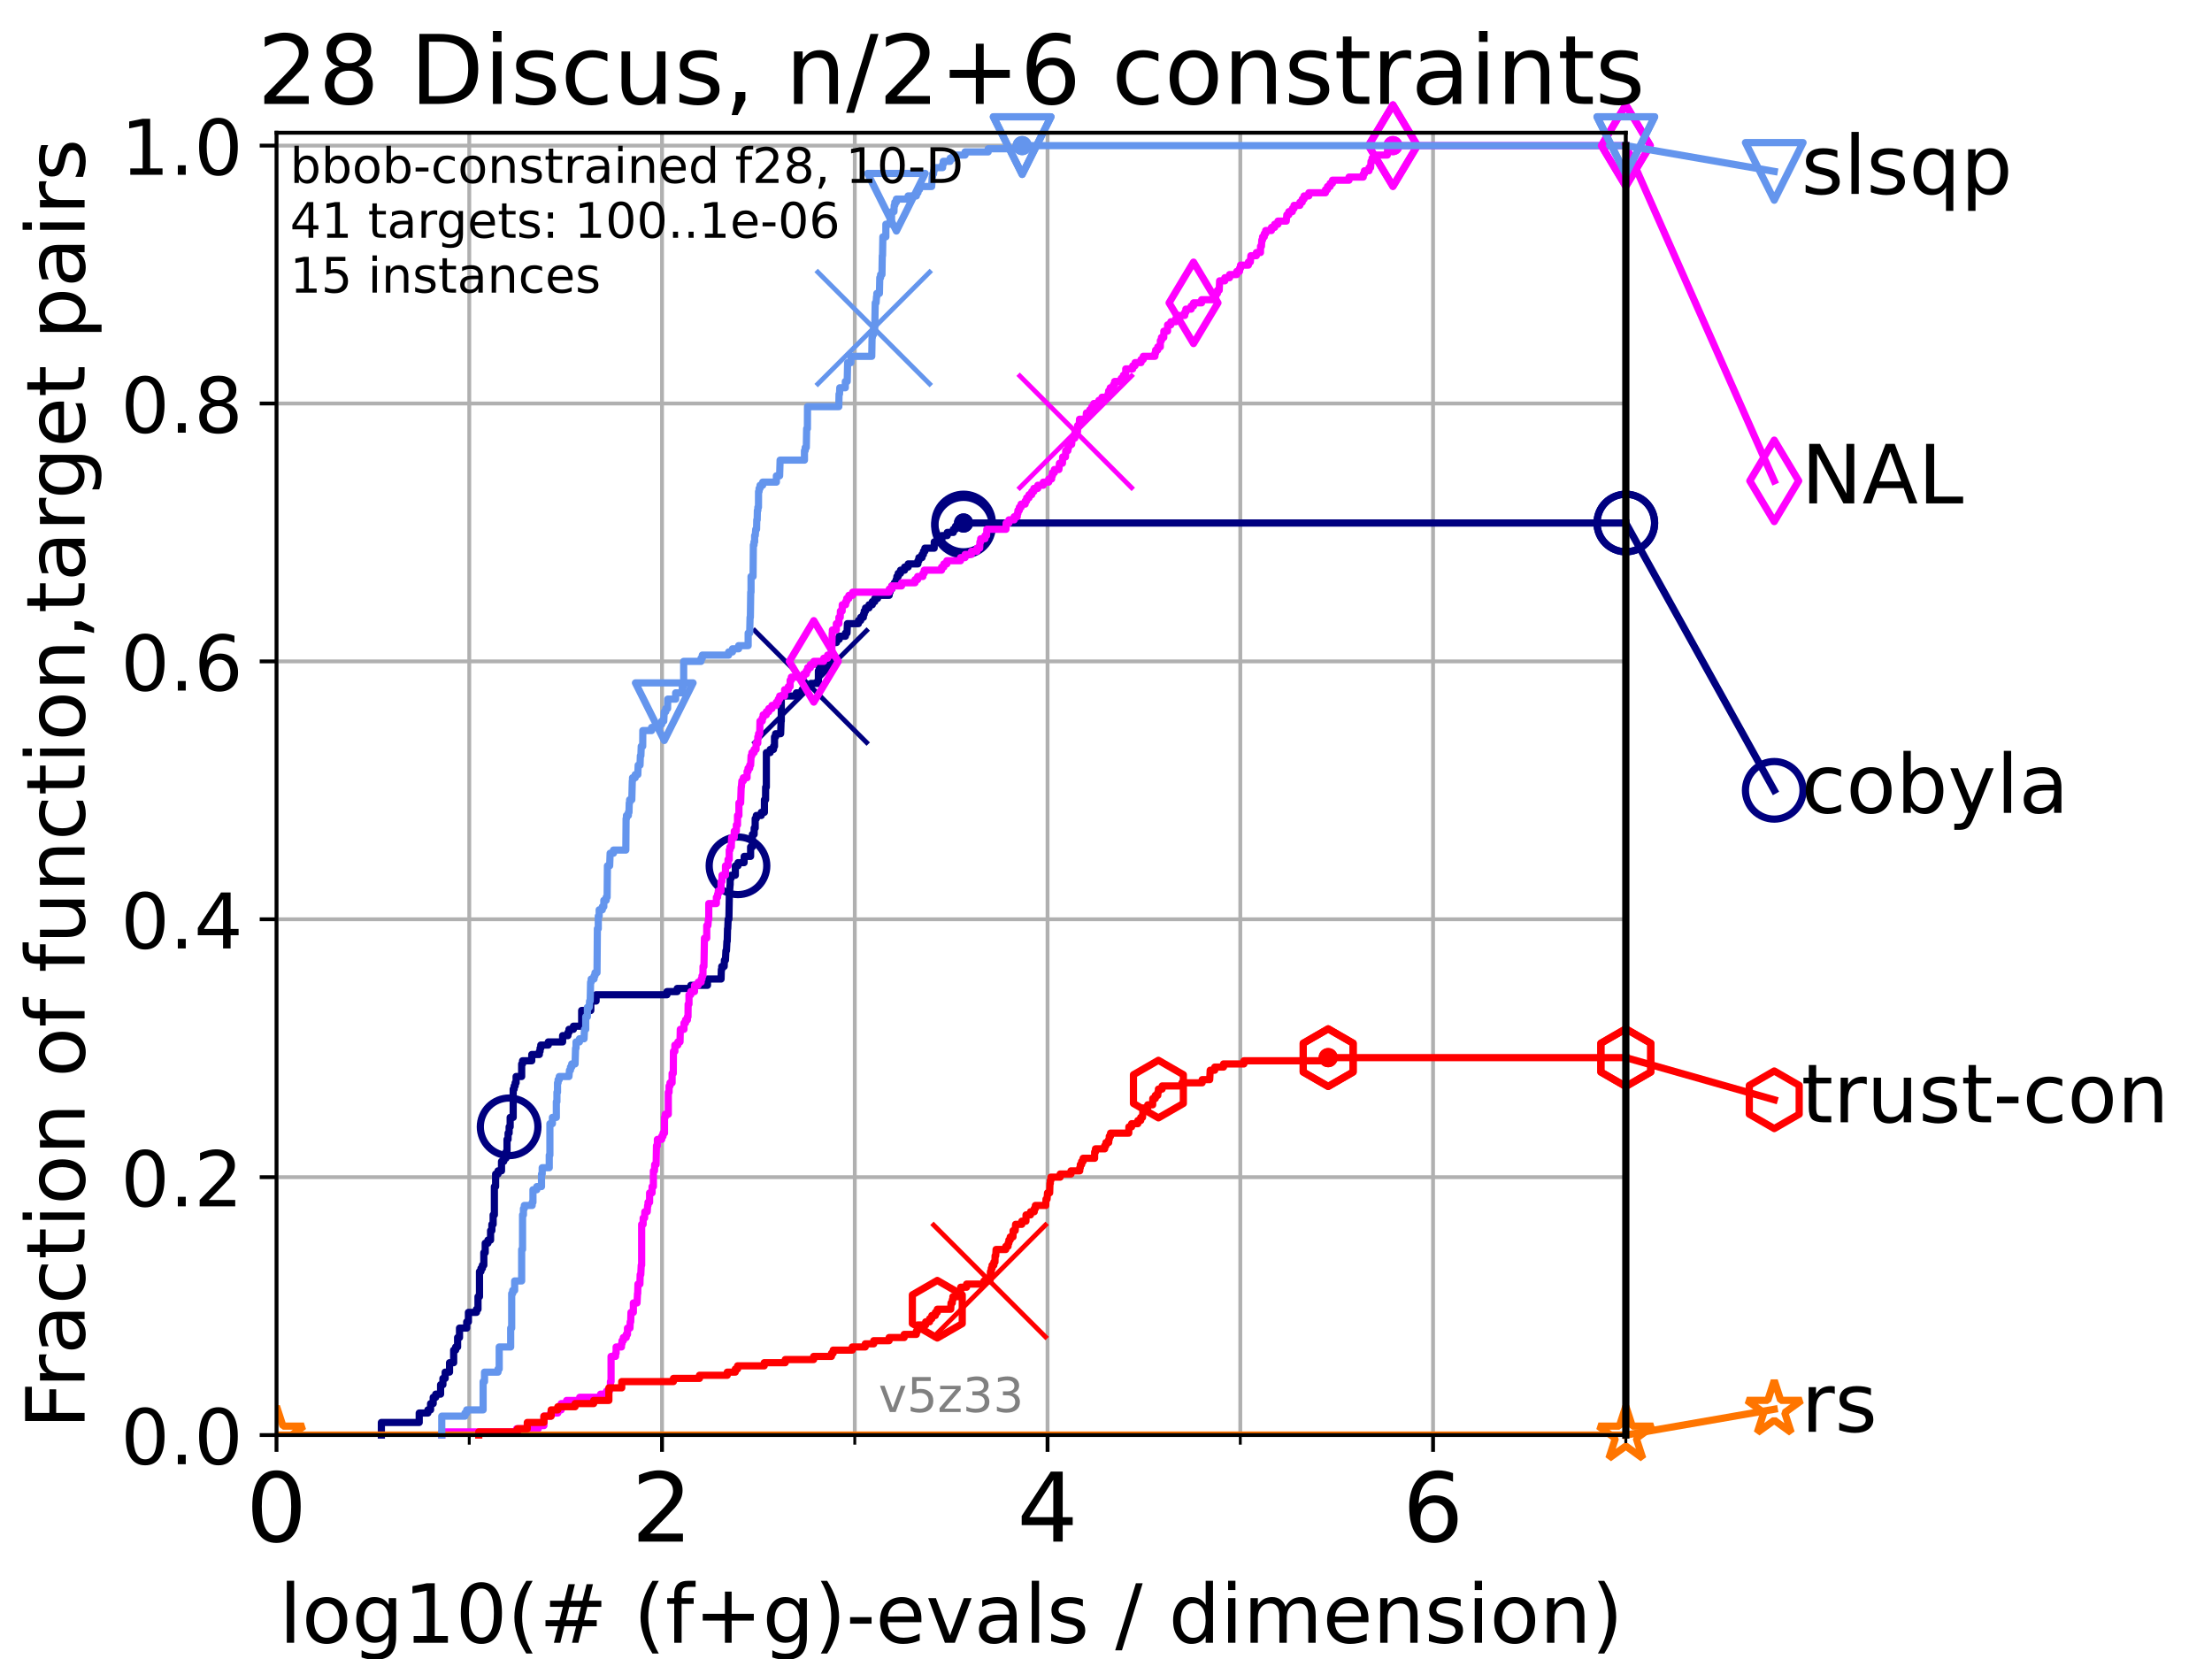 <?xml version="1.0" encoding="utf-8" standalone="no"?>
<!DOCTYPE svg PUBLIC "-//W3C//DTD SVG 1.1//EN"
  "http://www.w3.org/Graphics/SVG/1.1/DTD/svg11.dtd">
<!-- Created with matplotlib (https://matplotlib.org/) -->
<svg height="345.6pt" version="1.1" viewBox="0 0 460.8 345.6" width="460.8pt" xmlns="http://www.w3.org/2000/svg" xmlns:xlink="http://www.w3.org/1999/xlink">
 <defs>
  <style type="text/css">*{stroke-linecap:butt;stroke-linejoin:round;}</style>
 </defs>
 <g id="figure_1">
  <g id="patch_1">
   <path d="M 0 345.6 
L 460.8 345.6 
L 460.8 0 
L 0 0 
z
" style="fill:#ffffff;"/>
  </g>
  <g id="axes_1">
   <g id="patch_2">
    <path d="M 57.6 298.944 
L 338.688 298.944 
L 338.688 27.648 
L 57.6 27.648 
z
" style="fill:#ffffff;"/>
   </g>
   <g id="matplotlib.axis_1">
    <g id="xtick_1">
     <g id="line2d_1">
      <path clip-path="url(#pcc63d839f0)" d="M 57.6 298.944 
L 57.6 27.648 
" style="fill:none;stroke:#b0b0b0;stroke-linecap:square;stroke-width:0.8;"/>
     </g>
     <g id="line2d_2">
      <defs>
       <path d="M 0 0 
L 0 3.5 
" id="m4648a8098e" style="stroke:#000000;stroke-width:0.8;"/>
      </defs>
      <g>
       <use style="stroke:#000000;stroke-width:0.8;" x="57.6" xlink:href="#m4648a8098e" y="298.944"/>
      </g>
     </g>
     <g id="text_1">
      <!-- 0 -->
      <g transform="translate(51.237 321.141)scale(0.2 -0.2)">
       <defs>
        <path d="M 31.781 66.406 
Q 24.172 66.406 20.328 58.906 
Q 16.5 51.422 16.5 36.375 
Q 16.5 21.391 20.328 13.891 
Q 24.172 6.391 31.781 6.391 
Q 39.453 6.391 43.281 13.891 
Q 47.125 21.391 47.125 36.375 
Q 47.125 51.422 43.281 58.906 
Q 39.453 66.406 31.781 66.406 
z
M 31.781 74.219 
Q 44.047 74.219 50.516 64.516 
Q 56.984 54.828 56.984 36.375 
Q 56.984 17.969 50.516 8.266 
Q 44.047 -1.422 31.781 -1.422 
Q 19.531 -1.422 13.062 8.266 
Q 6.594 17.969 6.594 36.375 
Q 6.594 54.828 13.062 64.516 
Q 19.531 74.219 31.781 74.219 
z
" id="DejaVuSans-48"/>
       </defs>
       <use xlink:href="#DejaVuSans-48"/>
      </g>
     </g>
    </g>
    <g id="xtick_2">
     <g id="line2d_3">
      <path clip-path="url(#pcc63d839f0)" d="M 137.911 298.944 
L 137.911 27.648 
" style="fill:none;stroke:#b0b0b0;stroke-linecap:square;stroke-width:0.8;"/>
     </g>
     <g id="line2d_4">
      <g>
       <use style="stroke:#000000;stroke-width:0.8;" x="137.911" xlink:href="#m4648a8098e" y="298.944"/>
      </g>
     </g>
     <g id="text_2">
      <!-- 2 -->
      <g transform="translate(131.548 321.141)scale(0.2 -0.2)">
       <defs>
        <path d="M 19.188 8.297 
L 53.609 8.297 
L 53.609 0 
L 7.328 0 
L 7.328 8.297 
Q 12.938 14.109 22.625 23.891 
Q 32.328 33.688 34.812 36.531 
Q 39.547 41.844 41.422 45.531 
Q 43.312 49.219 43.312 52.781 
Q 43.312 58.594 39.234 62.25 
Q 35.156 65.922 28.609 65.922 
Q 23.969 65.922 18.812 64.312 
Q 13.672 62.703 7.812 59.422 
L 7.812 69.391 
Q 13.766 71.781 18.938 73 
Q 24.125 74.219 28.422 74.219 
Q 39.75 74.219 46.484 68.547 
Q 53.219 62.891 53.219 53.422 
Q 53.219 48.922 51.531 44.891 
Q 49.859 40.875 45.406 35.406 
Q 44.188 33.984 37.641 27.219 
Q 31.109 20.453 19.188 8.297 
z
" id="DejaVuSans-50"/>
       </defs>
       <use xlink:href="#DejaVuSans-50"/>
      </g>
     </g>
    </g>
    <g id="xtick_3">
     <g id="line2d_5">
      <path clip-path="url(#pcc63d839f0)" d="M 218.222 298.944 
L 218.222 27.648 
" style="fill:none;stroke:#b0b0b0;stroke-linecap:square;stroke-width:0.8;"/>
     </g>
     <g id="line2d_6">
      <g>
       <use style="stroke:#000000;stroke-width:0.8;" x="218.222" xlink:href="#m4648a8098e" y="298.944"/>
      </g>
     </g>
     <g id="text_3">
      <!-- 4 -->
      <g transform="translate(211.859 321.141)scale(0.2 -0.2)">
       <defs>
        <path d="M 37.797 64.312 
L 12.891 25.391 
L 37.797 25.391 
z
M 35.203 72.906 
L 47.609 72.906 
L 47.609 25.391 
L 58.016 25.391 
L 58.016 17.188 
L 47.609 17.188 
L 47.609 0 
L 37.797 0 
L 37.797 17.188 
L 4.891 17.188 
L 4.891 26.703 
z
" id="DejaVuSans-52"/>
       </defs>
       <use xlink:href="#DejaVuSans-52"/>
      </g>
     </g>
    </g>
    <g id="xtick_4">
     <g id="line2d_7">
      <path clip-path="url(#pcc63d839f0)" d="M 298.533 298.944 
L 298.533 27.648 
" style="fill:none;stroke:#b0b0b0;stroke-linecap:square;stroke-width:0.8;"/>
     </g>
     <g id="line2d_8">
      <g>
       <use style="stroke:#000000;stroke-width:0.8;" x="298.533" xlink:href="#m4648a8098e" y="298.944"/>
      </g>
     </g>
     <g id="text_4">
      <!-- 6 -->
      <g transform="translate(292.17 321.141)scale(0.2 -0.2)">
       <defs>
        <path d="M 33.016 40.375 
Q 26.375 40.375 22.484 35.828 
Q 18.609 31.297 18.609 23.391 
Q 18.609 15.531 22.484 10.953 
Q 26.375 6.391 33.016 6.391 
Q 39.656 6.391 43.531 10.953 
Q 47.406 15.531 47.406 23.391 
Q 47.406 31.297 43.531 35.828 
Q 39.656 40.375 33.016 40.375 
z
M 52.594 71.297 
L 52.594 62.312 
Q 48.875 64.062 45.094 64.984 
Q 41.312 65.922 37.594 65.922 
Q 27.828 65.922 22.672 59.328 
Q 17.531 52.734 16.797 39.406 
Q 19.672 43.656 24.016 45.922 
Q 28.375 48.188 33.594 48.188 
Q 44.578 48.188 50.953 41.516 
Q 57.328 34.859 57.328 23.391 
Q 57.328 12.156 50.688 5.359 
Q 44.047 -1.422 33.016 -1.422 
Q 20.359 -1.422 13.672 8.266 
Q 6.984 17.969 6.984 36.375 
Q 6.984 53.656 15.188 63.938 
Q 23.391 74.219 37.203 74.219 
Q 40.922 74.219 44.703 73.484 
Q 48.484 72.75 52.594 71.297 
z
" id="DejaVuSans-54"/>
       </defs>
       <use xlink:href="#DejaVuSans-54"/>
      </g>
     </g>
    </g>
    <g id="xtick_5">
     <g id="line2d_9">
      <path clip-path="url(#pcc63d839f0)" d="M 97.755 298.944 
L 97.755 27.648 
" style="fill:none;stroke:#b0b0b0;stroke-linecap:square;stroke-width:0.8;"/>
     </g>
     <g id="line2d_10">
      <defs>
       <path d="M 0 0 
L 0 2 
" id="m2b94c11385" style="stroke:#000000;stroke-width:0.6;"/>
      </defs>
      <g>
       <use style="stroke:#000000;stroke-width:0.6;" x="97.755" xlink:href="#m2b94c11385" y="298.944"/>
      </g>
     </g>
    </g>
    <g id="xtick_6">
     <g id="line2d_11">
      <path clip-path="url(#pcc63d839f0)" d="M 178.066 298.944 
L 178.066 27.648 
" style="fill:none;stroke:#b0b0b0;stroke-linecap:square;stroke-width:0.8;"/>
     </g>
     <g id="line2d_12">
      <g>
       <use style="stroke:#000000;stroke-width:0.6;" x="178.066" xlink:href="#m2b94c11385" y="298.944"/>
      </g>
     </g>
    </g>
    <g id="xtick_7">
     <g id="line2d_13">
      <path clip-path="url(#pcc63d839f0)" d="M 258.377 298.944 
L 258.377 27.648 
" style="fill:none;stroke:#b0b0b0;stroke-linecap:square;stroke-width:0.8;"/>
     </g>
     <g id="line2d_14">
      <g>
       <use style="stroke:#000000;stroke-width:0.6;" x="258.377" xlink:href="#m2b94c11385" y="298.944"/>
      </g>
     </g>
    </g>
    <g id="xtick_8">
     <g id="line2d_15">
      <path clip-path="url(#pcc63d839f0)" d="M 338.688 298.944 
L 338.688 27.648 
" style="fill:none;stroke:#b0b0b0;stroke-linecap:square;stroke-width:0.8;"/>
     </g>
     <g id="line2d_16">
      <g>
       <use style="stroke:#000000;stroke-width:0.6;" x="338.688" xlink:href="#m2b94c11385" y="298.944"/>
      </g>
     </g>
    </g>
    <g id="text_5">
     <!-- log10(# (f+g)-evals / dimension) -->
     <g transform="translate(58.145 342.218)scale(0.17 -0.17)">
      <defs>
       <path d="M 9.422 75.984 
L 18.406 75.984 
L 18.406 0 
L 9.422 0 
z
" id="DejaVuSans-108"/>
       <path d="M 30.609 48.391 
Q 23.391 48.391 19.188 42.75 
Q 14.984 37.109 14.984 27.297 
Q 14.984 17.484 19.156 11.844 
Q 23.344 6.203 30.609 6.203 
Q 37.797 6.203 41.984 11.859 
Q 46.188 17.531 46.188 27.297 
Q 46.188 37.016 41.984 42.703 
Q 37.797 48.391 30.609 48.391 
z
M 30.609 56 
Q 42.328 56 49.016 48.375 
Q 55.719 40.766 55.719 27.297 
Q 55.719 13.875 49.016 6.219 
Q 42.328 -1.422 30.609 -1.422 
Q 18.844 -1.422 12.172 6.219 
Q 5.516 13.875 5.516 27.297 
Q 5.516 40.766 12.172 48.375 
Q 18.844 56 30.609 56 
z
" id="DejaVuSans-111"/>
       <path d="M 45.406 27.984 
Q 45.406 37.75 41.375 43.109 
Q 37.359 48.484 30.078 48.484 
Q 22.859 48.484 18.828 43.109 
Q 14.797 37.75 14.797 27.984 
Q 14.797 18.266 18.828 12.891 
Q 22.859 7.516 30.078 7.516 
Q 37.359 7.516 41.375 12.891 
Q 45.406 18.266 45.406 27.984 
z
M 54.391 6.781 
Q 54.391 -7.172 48.188 -13.984 
Q 42 -20.797 29.203 -20.797 
Q 24.469 -20.797 20.266 -20.094 
Q 16.062 -19.391 12.109 -17.922 
L 12.109 -9.188 
Q 16.062 -11.328 19.922 -12.344 
Q 23.781 -13.375 27.781 -13.375 
Q 36.625 -13.375 41.016 -8.766 
Q 45.406 -4.156 45.406 5.172 
L 45.406 9.625 
Q 42.625 4.781 38.281 2.391 
Q 33.938 0 27.875 0 
Q 17.828 0 11.672 7.656 
Q 5.516 15.328 5.516 27.984 
Q 5.516 40.672 11.672 48.328 
Q 17.828 56 27.875 56 
Q 33.938 56 38.281 53.609 
Q 42.625 51.219 45.406 46.391 
L 45.406 54.688 
L 54.391 54.688 
z
" id="DejaVuSans-103"/>
       <path d="M 12.406 8.297 
L 28.516 8.297 
L 28.516 63.922 
L 10.984 60.406 
L 10.984 69.391 
L 28.422 72.906 
L 38.281 72.906 
L 38.281 8.297 
L 54.391 8.297 
L 54.391 0 
L 12.406 0 
z
" id="DejaVuSans-49"/>
       <path d="M 31 75.875 
Q 24.469 64.656 21.281 53.656 
Q 18.109 42.672 18.109 31.391 
Q 18.109 20.125 21.312 9.062 
Q 24.516 -2 31 -13.188 
L 23.188 -13.188 
Q 15.875 -1.703 12.234 9.375 
Q 8.594 20.453 8.594 31.391 
Q 8.594 42.281 12.203 53.312 
Q 15.828 64.359 23.188 75.875 
z
" id="DejaVuSans-40"/>
       <path d="M 51.125 44 
L 36.922 44 
L 32.812 27.688 
L 47.125 27.688 
z
M 43.797 71.781 
L 38.719 51.516 
L 52.984 51.516 
L 58.109 71.781 
L 65.922 71.781 
L 60.891 51.516 
L 76.125 51.516 
L 76.125 44 
L 58.984 44 
L 54.984 27.688 
L 70.516 27.688 
L 70.516 20.219 
L 53.078 20.219 
L 48 0 
L 40.188 0 
L 45.219 20.219 
L 30.906 20.219 
L 25.875 0 
L 18.016 0 
L 23.094 20.219 
L 7.719 20.219 
L 7.719 27.688 
L 24.906 27.688 
L 29 44 
L 13.281 44 
L 13.281 51.516 
L 30.906 51.516 
L 35.891 71.781 
z
" id="DejaVuSans-35"/>
       <path id="DejaVuSans-32"/>
       <path d="M 37.109 75.984 
L 37.109 68.5 
L 28.516 68.5 
Q 23.688 68.5 21.797 66.547 
Q 19.922 64.594 19.922 59.516 
L 19.922 54.688 
L 34.719 54.688 
L 34.719 47.703 
L 19.922 47.703 
L 19.922 0 
L 10.891 0 
L 10.891 47.703 
L 2.297 47.703 
L 2.297 54.688 
L 10.891 54.688 
L 10.891 58.5 
Q 10.891 67.625 15.141 71.797 
Q 19.391 75.984 28.609 75.984 
z
" id="DejaVuSans-102"/>
       <path d="M 46 62.703 
L 46 35.5 
L 73.188 35.5 
L 73.188 27.203 
L 46 27.203 
L 46 0 
L 37.797 0 
L 37.797 27.203 
L 10.594 27.203 
L 10.594 35.5 
L 37.797 35.5 
L 37.797 62.703 
z
" id="DejaVuSans-43"/>
       <path d="M 8.016 75.875 
L 15.828 75.875 
Q 23.141 64.359 26.781 53.312 
Q 30.422 42.281 30.422 31.391 
Q 30.422 20.453 26.781 9.375 
Q 23.141 -1.703 15.828 -13.188 
L 8.016 -13.188 
Q 14.5 -2 17.703 9.062 
Q 20.906 20.125 20.906 31.391 
Q 20.906 42.672 17.703 53.656 
Q 14.5 64.656 8.016 75.875 
z
" id="DejaVuSans-41"/>
       <path d="M 4.891 31.391 
L 31.203 31.391 
L 31.203 23.391 
L 4.891 23.391 
z
" id="DejaVuSans-45"/>
       <path d="M 56.203 29.594 
L 56.203 25.203 
L 14.891 25.203 
Q 15.484 15.922 20.484 11.062 
Q 25.484 6.203 34.422 6.203 
Q 39.594 6.203 44.453 7.469 
Q 49.312 8.734 54.109 11.281 
L 54.109 2.781 
Q 49.266 0.734 44.188 -0.344 
Q 39.109 -1.422 33.891 -1.422 
Q 20.797 -1.422 13.156 6.188 
Q 5.516 13.812 5.516 26.812 
Q 5.516 40.234 12.766 48.109 
Q 20.016 56 32.328 56 
Q 43.359 56 49.781 48.891 
Q 56.203 41.797 56.203 29.594 
z
M 47.219 32.234 
Q 47.125 39.594 43.094 43.984 
Q 39.062 48.391 32.422 48.391 
Q 24.906 48.391 20.391 44.141 
Q 15.875 39.891 15.188 32.172 
z
" id="DejaVuSans-101"/>
       <path d="M 2.984 54.688 
L 12.5 54.688 
L 29.594 8.797 
L 46.688 54.688 
L 56.203 54.688 
L 35.688 0 
L 23.484 0 
z
" id="DejaVuSans-118"/>
       <path d="M 34.281 27.484 
Q 23.391 27.484 19.188 25 
Q 14.984 22.516 14.984 16.5 
Q 14.984 11.719 18.141 8.906 
Q 21.297 6.109 26.703 6.109 
Q 34.188 6.109 38.703 11.406 
Q 43.219 16.703 43.219 25.484 
L 43.219 27.484 
z
M 52.203 31.203 
L 52.203 0 
L 43.219 0 
L 43.219 8.297 
Q 40.141 3.328 35.547 0.953 
Q 30.953 -1.422 24.312 -1.422 
Q 15.922 -1.422 10.953 3.297 
Q 6 8.016 6 15.922 
Q 6 25.141 12.172 29.828 
Q 18.359 34.516 30.609 34.516 
L 43.219 34.516 
L 43.219 35.406 
Q 43.219 41.609 39.141 45 
Q 35.062 48.391 27.688 48.391 
Q 23 48.391 18.547 47.266 
Q 14.109 46.141 10.016 43.891 
L 10.016 52.203 
Q 14.938 54.109 19.578 55.047 
Q 24.219 56 28.609 56 
Q 40.484 56 46.344 49.844 
Q 52.203 43.703 52.203 31.203 
z
" id="DejaVuSans-97"/>
       <path d="M 44.281 53.078 
L 44.281 44.578 
Q 40.484 46.531 36.375 47.5 
Q 32.281 48.484 27.875 48.484 
Q 21.188 48.484 17.844 46.438 
Q 14.5 44.391 14.5 40.281 
Q 14.5 37.156 16.891 35.375 
Q 19.281 33.594 26.516 31.984 
L 29.594 31.297 
Q 39.156 29.25 43.188 25.516 
Q 47.219 21.781 47.219 15.094 
Q 47.219 7.469 41.188 3.016 
Q 35.156 -1.422 24.609 -1.422 
Q 20.219 -1.422 15.453 -0.562 
Q 10.688 0.297 5.422 2 
L 5.422 11.281 
Q 10.406 8.688 15.234 7.391 
Q 20.062 6.109 24.812 6.109 
Q 31.156 6.109 34.562 8.281 
Q 37.984 10.453 37.984 14.406 
Q 37.984 18.062 35.516 20.016 
Q 33.062 21.969 24.703 23.781 
L 21.578 24.516 
Q 13.234 26.266 9.516 29.906 
Q 5.812 33.547 5.812 39.891 
Q 5.812 47.609 11.281 51.797 
Q 16.75 56 26.812 56 
Q 31.781 56 36.172 55.266 
Q 40.578 54.547 44.281 53.078 
z
" id="DejaVuSans-115"/>
       <path d="M 25.391 72.906 
L 33.688 72.906 
L 8.297 -9.281 
L 0 -9.281 
z
" id="DejaVuSans-47"/>
       <path d="M 45.406 46.391 
L 45.406 75.984 
L 54.391 75.984 
L 54.391 0 
L 45.406 0 
L 45.406 8.203 
Q 42.578 3.328 38.25 0.953 
Q 33.938 -1.422 27.875 -1.422 
Q 17.969 -1.422 11.734 6.484 
Q 5.516 14.406 5.516 27.297 
Q 5.516 40.188 11.734 48.094 
Q 17.969 56 27.875 56 
Q 33.938 56 38.25 53.625 
Q 42.578 51.266 45.406 46.391 
z
M 14.797 27.297 
Q 14.797 17.391 18.875 11.75 
Q 22.953 6.109 30.078 6.109 
Q 37.203 6.109 41.297 11.75 
Q 45.406 17.391 45.406 27.297 
Q 45.406 37.203 41.297 42.844 
Q 37.203 48.484 30.078 48.484 
Q 22.953 48.484 18.875 42.844 
Q 14.797 37.203 14.797 27.297 
z
" id="DejaVuSans-100"/>
       <path d="M 9.422 54.688 
L 18.406 54.688 
L 18.406 0 
L 9.422 0 
z
M 9.422 75.984 
L 18.406 75.984 
L 18.406 64.594 
L 9.422 64.594 
z
" id="DejaVuSans-105"/>
       <path d="M 52 44.188 
Q 55.375 50.25 60.062 53.125 
Q 64.75 56 71.094 56 
Q 79.641 56 84.281 50.016 
Q 88.922 44.047 88.922 33.016 
L 88.922 0 
L 79.891 0 
L 79.891 32.719 
Q 79.891 40.578 77.094 44.375 
Q 74.312 48.188 68.609 48.188 
Q 61.625 48.188 57.562 43.547 
Q 53.516 38.922 53.516 30.906 
L 53.516 0 
L 44.484 0 
L 44.484 32.719 
Q 44.484 40.625 41.703 44.406 
Q 38.922 48.188 33.109 48.188 
Q 26.219 48.188 22.156 43.531 
Q 18.109 38.875 18.109 30.906 
L 18.109 0 
L 9.078 0 
L 9.078 54.688 
L 18.109 54.688 
L 18.109 46.188 
Q 21.188 51.219 25.484 53.609 
Q 29.781 56 35.688 56 
Q 41.656 56 45.828 52.969 
Q 50 49.953 52 44.188 
z
" id="DejaVuSans-109"/>
       <path d="M 54.891 33.016 
L 54.891 0 
L 45.906 0 
L 45.906 32.719 
Q 45.906 40.484 42.875 44.328 
Q 39.844 48.188 33.797 48.188 
Q 26.516 48.188 22.312 43.547 
Q 18.109 38.922 18.109 30.906 
L 18.109 0 
L 9.078 0 
L 9.078 54.688 
L 18.109 54.688 
L 18.109 46.188 
Q 21.344 51.125 25.703 53.562 
Q 30.078 56 35.797 56 
Q 45.219 56 50.047 50.172 
Q 54.891 44.344 54.891 33.016 
z
" id="DejaVuSans-110"/>
      </defs>
      <use xlink:href="#DejaVuSans-108"/>
      <use x="27.783" xlink:href="#DejaVuSans-111"/>
      <use x="88.965" xlink:href="#DejaVuSans-103"/>
      <use x="152.441" xlink:href="#DejaVuSans-49"/>
      <use x="216.064" xlink:href="#DejaVuSans-48"/>
      <use x="279.688" xlink:href="#DejaVuSans-40"/>
      <use x="318.701" xlink:href="#DejaVuSans-35"/>
      <use x="402.49" xlink:href="#DejaVuSans-32"/>
      <use x="434.277" xlink:href="#DejaVuSans-40"/>
      <use x="473.291" xlink:href="#DejaVuSans-102"/>
      <use x="508.496" xlink:href="#DejaVuSans-43"/>
      <use x="592.285" xlink:href="#DejaVuSans-103"/>
      <use x="655.762" xlink:href="#DejaVuSans-41"/>
      <use x="694.775" xlink:href="#DejaVuSans-45"/>
      <use x="730.859" xlink:href="#DejaVuSans-101"/>
      <use x="792.383" xlink:href="#DejaVuSans-118"/>
      <use x="851.562" xlink:href="#DejaVuSans-97"/>
      <use x="912.842" xlink:href="#DejaVuSans-108"/>
      <use x="940.625" xlink:href="#DejaVuSans-115"/>
      <use x="992.725" xlink:href="#DejaVuSans-32"/>
      <use x="1024.512" xlink:href="#DejaVuSans-47"/>
      <use x="1058.203" xlink:href="#DejaVuSans-32"/>
      <use x="1089.99" xlink:href="#DejaVuSans-100"/>
      <use x="1153.467" xlink:href="#DejaVuSans-105"/>
      <use x="1181.25" xlink:href="#DejaVuSans-109"/>
      <use x="1278.662" xlink:href="#DejaVuSans-101"/>
      <use x="1340.186" xlink:href="#DejaVuSans-110"/>
      <use x="1403.564" xlink:href="#DejaVuSans-115"/>
      <use x="1455.664" xlink:href="#DejaVuSans-105"/>
      <use x="1483.447" xlink:href="#DejaVuSans-111"/>
      <use x="1544.629" xlink:href="#DejaVuSans-110"/>
      <use x="1608.008" xlink:href="#DejaVuSans-41"/>
     </g>
    </g>
   </g>
   <g id="matplotlib.axis_2">
    <g id="ytick_1">
     <g id="line2d_17">
      <path clip-path="url(#pcc63d839f0)" d="M 57.6 298.944 
L 338.688 298.944 
" style="fill:none;stroke:#b0b0b0;stroke-linecap:square;stroke-width:0.8;"/>
     </g>
     <g id="line2d_18">
      <defs>
       <path d="M 0 0 
L -3.5 0 
" id="m4f7d724cf2" style="stroke:#000000;stroke-width:0.8;"/>
      </defs>
      <g>
       <use style="stroke:#000000;stroke-width:0.8;" x="57.6" xlink:href="#m4f7d724cf2" y="298.944"/>
      </g>
     </g>
     <g id="text_6">
      <!-- 0.0 -->
      <g transform="translate(25.155 305.023)scale(0.16 -0.16)">
       <defs>
        <path d="M 10.688 12.406 
L 21 12.406 
L 21 0 
L 10.688 0 
z
" id="DejaVuSans-46"/>
       </defs>
       <use xlink:href="#DejaVuSans-48"/>
       <use x="63.623" xlink:href="#DejaVuSans-46"/>
       <use x="95.41" xlink:href="#DejaVuSans-48"/>
      </g>
     </g>
    </g>
    <g id="ytick_2">
     <g id="line2d_19">
      <path clip-path="url(#pcc63d839f0)" d="M 57.6 245.222 
L 338.688 245.222 
" style="fill:none;stroke:#b0b0b0;stroke-linecap:square;stroke-width:0.8;"/>
     </g>
     <g id="line2d_20">
      <g>
       <use style="stroke:#000000;stroke-width:0.8;" x="57.6" xlink:href="#m4f7d724cf2" y="245.222"/>
      </g>
     </g>
     <g id="text_7">
      <!-- 0.2 -->
      <g transform="translate(25.155 251.301)scale(0.16 -0.16)">
       <use xlink:href="#DejaVuSans-48"/>
       <use x="63.623" xlink:href="#DejaVuSans-46"/>
       <use x="95.41" xlink:href="#DejaVuSans-50"/>
      </g>
     </g>
    </g>
    <g id="ytick_3">
     <g id="line2d_21">
      <path clip-path="url(#pcc63d839f0)" d="M 57.6 191.5 
L 338.688 191.5 
" style="fill:none;stroke:#b0b0b0;stroke-linecap:square;stroke-width:0.8;"/>
     </g>
     <g id="line2d_22">
      <g>
       <use style="stroke:#000000;stroke-width:0.8;" x="57.6" xlink:href="#m4f7d724cf2" y="191.5"/>
      </g>
     </g>
     <g id="text_8">
      <!-- 0.4 -->
      <g transform="translate(25.155 197.579)scale(0.16 -0.16)">
       <use xlink:href="#DejaVuSans-48"/>
       <use x="63.623" xlink:href="#DejaVuSans-46"/>
       <use x="95.41" xlink:href="#DejaVuSans-52"/>
      </g>
     </g>
    </g>
    <g id="ytick_4">
     <g id="line2d_23">
      <path clip-path="url(#pcc63d839f0)" d="M 57.6 137.778 
L 338.688 137.778 
" style="fill:none;stroke:#b0b0b0;stroke-linecap:square;stroke-width:0.8;"/>
     </g>
     <g id="line2d_24">
      <g>
       <use style="stroke:#000000;stroke-width:0.8;" x="57.6" xlink:href="#m4f7d724cf2" y="137.778"/>
      </g>
     </g>
     <g id="text_9">
      <!-- 0.6 -->
      <g transform="translate(25.155 143.857)scale(0.16 -0.16)">
       <use xlink:href="#DejaVuSans-48"/>
       <use x="63.623" xlink:href="#DejaVuSans-46"/>
       <use x="95.41" xlink:href="#DejaVuSans-54"/>
      </g>
     </g>
    </g>
    <g id="ytick_5">
     <g id="line2d_25">
      <path clip-path="url(#pcc63d839f0)" d="M 57.6 84.056 
L 338.688 84.056 
" style="fill:none;stroke:#b0b0b0;stroke-linecap:square;stroke-width:0.8;"/>
     </g>
     <g id="line2d_26">
      <g>
       <use style="stroke:#000000;stroke-width:0.8;" x="57.6" xlink:href="#m4f7d724cf2" y="84.056"/>
      </g>
     </g>
     <g id="text_10">
      <!-- 0.8 -->
      <g transform="translate(25.155 90.135)scale(0.16 -0.16)">
       <defs>
        <path d="M 31.781 34.625 
Q 24.75 34.625 20.719 30.859 
Q 16.703 27.094 16.703 20.516 
Q 16.703 13.922 20.719 10.156 
Q 24.75 6.391 31.781 6.391 
Q 38.812 6.391 42.859 10.172 
Q 46.922 13.969 46.922 20.516 
Q 46.922 27.094 42.891 30.859 
Q 38.875 34.625 31.781 34.625 
z
M 21.922 38.812 
Q 15.578 40.375 12.031 44.719 
Q 8.5 49.078 8.5 55.328 
Q 8.5 64.062 14.719 69.141 
Q 20.953 74.219 31.781 74.219 
Q 42.672 74.219 48.875 69.141 
Q 55.078 64.062 55.078 55.328 
Q 55.078 49.078 51.531 44.719 
Q 48 40.375 41.703 38.812 
Q 48.828 37.156 52.797 32.312 
Q 56.781 27.484 56.781 20.516 
Q 56.781 9.906 50.312 4.234 
Q 43.844 -1.422 31.781 -1.422 
Q 19.734 -1.422 13.25 4.234 
Q 6.781 9.906 6.781 20.516 
Q 6.781 27.484 10.781 32.312 
Q 14.797 37.156 21.922 38.812 
z
M 18.312 54.391 
Q 18.312 48.734 21.844 45.562 
Q 25.391 42.391 31.781 42.391 
Q 38.141 42.391 41.719 45.562 
Q 45.312 48.734 45.312 54.391 
Q 45.312 60.062 41.719 63.234 
Q 38.141 66.406 31.781 66.406 
Q 25.391 66.406 21.844 63.234 
Q 18.312 60.062 18.312 54.391 
z
" id="DejaVuSans-56"/>
       </defs>
       <use xlink:href="#DejaVuSans-48"/>
       <use x="63.623" xlink:href="#DejaVuSans-46"/>
       <use x="95.41" xlink:href="#DejaVuSans-56"/>
      </g>
     </g>
    </g>
    <g id="ytick_6">
     <g id="line2d_27">
      <path clip-path="url(#pcc63d839f0)" d="M 57.6 30.334 
L 338.688 30.334 
" style="fill:none;stroke:#b0b0b0;stroke-linecap:square;stroke-width:0.8;"/>
     </g>
     <g id="line2d_28">
      <g>
       <use style="stroke:#000000;stroke-width:0.8;" x="57.6" xlink:href="#m4f7d724cf2" y="30.334"/>
      </g>
     </g>
     <g id="text_11">
      <!-- 1.0 -->
      <g transform="translate(25.155 36.413)scale(0.16 -0.16)">
       <use xlink:href="#DejaVuSans-49"/>
       <use x="63.623" xlink:href="#DejaVuSans-46"/>
       <use x="95.41" xlink:href="#DejaVuSans-48"/>
      </g>
     </g>
    </g>
    <g id="text_12">
     <!-- Fraction of function,target pairs -->
     <g transform="translate(17.62 297.681)rotate(-90)scale(0.17 -0.17)">
      <defs>
       <path d="M 9.812 72.906 
L 51.703 72.906 
L 51.703 64.594 
L 19.672 64.594 
L 19.672 43.109 
L 48.578 43.109 
L 48.578 34.812 
L 19.672 34.812 
L 19.672 0 
L 9.812 0 
z
" id="DejaVuSans-70"/>
       <path d="M 41.109 46.297 
Q 39.594 47.172 37.812 47.578 
Q 36.031 48 33.891 48 
Q 26.266 48 22.188 43.047 
Q 18.109 38.094 18.109 28.812 
L 18.109 0 
L 9.078 0 
L 9.078 54.688 
L 18.109 54.688 
L 18.109 46.188 
Q 20.953 51.172 25.484 53.578 
Q 30.031 56 36.531 56 
Q 37.453 56 38.578 55.875 
Q 39.703 55.766 41.062 55.516 
z
" id="DejaVuSans-114"/>
       <path d="M 48.781 52.594 
L 48.781 44.188 
Q 44.969 46.297 41.141 47.344 
Q 37.312 48.391 33.406 48.391 
Q 24.656 48.391 19.812 42.844 
Q 14.984 37.312 14.984 27.297 
Q 14.984 17.281 19.812 11.734 
Q 24.656 6.203 33.406 6.203 
Q 37.312 6.203 41.141 7.25 
Q 44.969 8.297 48.781 10.406 
L 48.781 2.094 
Q 45.016 0.344 40.984 -0.531 
Q 36.969 -1.422 32.422 -1.422 
Q 20.062 -1.422 12.781 6.344 
Q 5.516 14.109 5.516 27.297 
Q 5.516 40.672 12.859 48.328 
Q 20.219 56 33.016 56 
Q 37.156 56 41.109 55.141 
Q 45.062 54.297 48.781 52.594 
z
" id="DejaVuSans-99"/>
       <path d="M 18.312 70.219 
L 18.312 54.688 
L 36.812 54.688 
L 36.812 47.703 
L 18.312 47.703 
L 18.312 18.016 
Q 18.312 11.328 20.141 9.422 
Q 21.969 7.516 27.594 7.516 
L 36.812 7.516 
L 36.812 0 
L 27.594 0 
Q 17.188 0 13.234 3.875 
Q 9.281 7.766 9.281 18.016 
L 9.281 47.703 
L 2.688 47.703 
L 2.688 54.688 
L 9.281 54.688 
L 9.281 70.219 
z
" id="DejaVuSans-116"/>
       <path d="M 8.5 21.578 
L 8.5 54.688 
L 17.484 54.688 
L 17.484 21.922 
Q 17.484 14.156 20.5 10.266 
Q 23.531 6.391 29.594 6.391 
Q 36.859 6.391 41.078 11.031 
Q 45.312 15.672 45.312 23.688 
L 45.312 54.688 
L 54.297 54.688 
L 54.297 0 
L 45.312 0 
L 45.312 8.406 
Q 42.047 3.422 37.719 1 
Q 33.406 -1.422 27.688 -1.422 
Q 18.266 -1.422 13.375 4.438 
Q 8.5 10.297 8.5 21.578 
z
M 31.109 56 
z
" id="DejaVuSans-117"/>
       <path d="M 11.719 12.406 
L 22.016 12.406 
L 22.016 4 
L 14.016 -11.625 
L 7.719 -11.625 
L 11.719 4 
z
" id="DejaVuSans-44"/>
       <path d="M 18.109 8.203 
L 18.109 -20.797 
L 9.078 -20.797 
L 9.078 54.688 
L 18.109 54.688 
L 18.109 46.391 
Q 20.953 51.266 25.266 53.625 
Q 29.594 56 35.594 56 
Q 45.562 56 51.781 48.094 
Q 58.016 40.188 58.016 27.297 
Q 58.016 14.406 51.781 6.484 
Q 45.562 -1.422 35.594 -1.422 
Q 29.594 -1.422 25.266 0.953 
Q 20.953 3.328 18.109 8.203 
z
M 48.688 27.297 
Q 48.688 37.203 44.609 42.844 
Q 40.531 48.484 33.406 48.484 
Q 26.266 48.484 22.188 42.844 
Q 18.109 37.203 18.109 27.297 
Q 18.109 17.391 22.188 11.75 
Q 26.266 6.109 33.406 6.109 
Q 40.531 6.109 44.609 11.75 
Q 48.688 17.391 48.688 27.297 
z
" id="DejaVuSans-112"/>
      </defs>
      <use xlink:href="#DejaVuSans-70"/>
      <use x="50.27" xlink:href="#DejaVuSans-114"/>
      <use x="91.383" xlink:href="#DejaVuSans-97"/>
      <use x="152.662" xlink:href="#DejaVuSans-99"/>
      <use x="207.643" xlink:href="#DejaVuSans-116"/>
      <use x="246.852" xlink:href="#DejaVuSans-105"/>
      <use x="274.635" xlink:href="#DejaVuSans-111"/>
      <use x="335.816" xlink:href="#DejaVuSans-110"/>
      <use x="399.195" xlink:href="#DejaVuSans-32"/>
      <use x="430.982" xlink:href="#DejaVuSans-111"/>
      <use x="492.164" xlink:href="#DejaVuSans-102"/>
      <use x="527.369" xlink:href="#DejaVuSans-32"/>
      <use x="559.156" xlink:href="#DejaVuSans-102"/>
      <use x="594.361" xlink:href="#DejaVuSans-117"/>
      <use x="657.74" xlink:href="#DejaVuSans-110"/>
      <use x="721.119" xlink:href="#DejaVuSans-99"/>
      <use x="776.1" xlink:href="#DejaVuSans-116"/>
      <use x="815.309" xlink:href="#DejaVuSans-105"/>
      <use x="843.092" xlink:href="#DejaVuSans-111"/>
      <use x="904.273" xlink:href="#DejaVuSans-110"/>
      <use x="967.652" xlink:href="#DejaVuSans-44"/>
      <use x="999.439" xlink:href="#DejaVuSans-116"/>
      <use x="1038.648" xlink:href="#DejaVuSans-97"/>
      <use x="1099.928" xlink:href="#DejaVuSans-114"/>
      <use x="1139.291" xlink:href="#DejaVuSans-103"/>
      <use x="1202.768" xlink:href="#DejaVuSans-101"/>
      <use x="1264.291" xlink:href="#DejaVuSans-116"/>
      <use x="1303.5" xlink:href="#DejaVuSans-32"/>
      <use x="1335.287" xlink:href="#DejaVuSans-112"/>
      <use x="1398.764" xlink:href="#DejaVuSans-97"/>
      <use x="1460.043" xlink:href="#DejaVuSans-105"/>
      <use x="1487.826" xlink:href="#DejaVuSans-114"/>
      <use x="1528.939" xlink:href="#DejaVuSans-115"/>
     </g>
    </g>
   </g>
   <g id="line2d_29">
    <defs>
     <path d="M 0 1.5 
C 0.398 1.5 0.779 1.342 1.061 1.061 
C 1.342 0.779 1.5 0.398 1.5 0 
C 1.5 -0.398 1.342 -0.779 1.061 -1.061 
C 0.779 -1.342 0.398 -1.5 0 -1.5 
C -0.398 -1.5 -0.779 -1.342 -1.061 -1.061 
C -1.342 -0.779 -1.5 -0.398 -1.5 0 
C -1.5 0.398 -1.342 0.779 -1.061 1.061 
C -0.779 1.342 -0.398 1.5 0 1.5 
z
" id="m30468c8d7d" style="stroke:#000080;"/>
    </defs>
    <g>
     <use style="fill:#000080;stroke:#000080;" x="200.731" xlink:href="#m30468c8d7d" y="108.952"/>
     <use style="fill:#000080;stroke:#000080;" x="200.731" xlink:href="#m30468c8d7d" y="108.952"/>
    </g>
   </g>
   <g id="line2d_30">
    <path d="M 79.447 298.944 
L 79.447 296.323 
L 87.33 296.323 
L 87.33 294.358 
L 89.135 294.358 
L 89.135 293.703 
L 89.698 293.703 
L 89.698 292.393 
L 90.243 292.393 
L 90.243 291.082 
L 90.771 291.082 
L 90.771 290.427 
L 91.783 290.427 
L 91.783 288.462 
L 92.267 288.462 
L 92.267 287.151 
L 92.738 287.151 
L 92.738 285.841 
L 93.645 285.841 
L 93.645 283.876 
L 94.506 283.876 
L 94.506 281.255 
L 94.921 281.255 
L 94.921 280.6 
L 95.327 280.6 
L 95.327 278.634 
L 95.723 278.634 
L 95.723 276.669 
L 97.224 276.669 
L 97.224 275.359 
L 97.58 275.359 
L 97.58 273.393 
L 99.258 273.393 
L 99.258 272.738 
L 99.575 272.738 
L 99.575 270.118 
L 99.887 270.118 
L 99.887 264.876 
L 100.193 264.876 
L 100.193 264.221 
L 100.493 264.221 
L 100.493 263.566 
L 100.789 263.566 
L 100.789 260.946 
L 101.08 260.946 
L 101.08 258.98 
L 101.647 258.98 
L 101.647 258.325 
L 102.196 258.325 
L 102.196 256.36 
L 102.465 256.36 
L 102.465 255.049 
L 102.729 255.049 
L 102.729 253.084 
L 102.989 253.084 
L 102.989 247.187 
L 103.246 247.187 
L 103.246 244.567 
L 103.747 244.567 
L 103.747 243.912 
L 104.474 243.912 
L 104.474 241.946 
L 104.942 241.946 
L 104.942 241.291 
L 105.398 241.291 
L 105.398 239.981 
L 105.622 239.981 
L 105.622 237.36 
L 105.843 237.36 
L 105.843 236.05 
L 106.061 236.05 
L 106.061 234.74 
L 106.276 234.74 
L 106.276 232.774 
L 106.906 232.774 
L 106.906 226.878 
L 107.111 226.878 
L 107.111 226.223 
L 107.314 226.223 
L 107.314 225.568 
L 107.515 225.568 
L 107.515 224.257 
L 108.671 224.257 
L 108.671 221.637 
L 108.857 221.637 
L 108.857 220.982 
L 110.777 220.982 
L 110.777 219.671 
L 112.356 219.671 
L 112.356 219.016 
L 112.507 219.016 
L 112.507 218.361 
L 112.656 218.361 
L 112.656 217.706 
L 114.216 217.706 
L 114.216 217.051 
L 117.203 217.051 
L 117.203 215.74 
L 118.31 215.74 
L 118.31 215.085 
L 118.524 215.085 
L 118.524 214.43 
L 119.453 214.43 
L 119.453 213.775 
L 121.174 213.775 
L 121.174 210.499 
L 123.071 210.499 
L 123.071 208.534 
L 124.178 208.534 
L 124.178 207.224 
L 138.943 207.224 
L 138.943 206.568 
L 141.076 206.568 
L 141.076 205.913 
L 143.915 205.913 
L 143.915 205.258 
L 147.379 205.258 
L 147.379 203.948 
L 150.215 203.948 
L 150.267 201.982 
L 150.353 201.982 
L 150.353 201.327 
L 150.858 201.327 
L 150.908 200.017 
L 151.122 200.017 
L 151.219 198.052 
L 151.333 198.052 
L 151.43 196.086 
L 151.494 196.086 
L 151.558 193.465 
L 151.605 193.465 
L 151.685 191.5 
L 151.842 191.5 
L 151.952 185.604 
L 151.991 185.604 
L 152.092 184.293 
L 152.107 184.293 
L 152.107 182.983 
L 152.299 182.983 
L 152.299 182.328 
L 153.186 182.328 
L 153.186 180.363 
L 153.736 180.363 
L 153.736 179.707 
L 155.005 179.707 
L 155.031 178.397 
L 156.364 178.397 
L 156.364 176.432 
L 156.735 176.432 
L 156.735 173.811 
L 157.099 173.811 
L 157.111 172.501 
L 157.318 172.501 
L 157.318 170.535 
L 157.557 170.535 
L 157.557 169.88 
L 158.594 169.88 
L 158.594 169.225 
L 159.237 169.225 
L 159.247 166.604 
L 159.482 166.604 
L 159.497 163.984 
L 159.643 163.984 
L 159.653 156.777 
L 160.447 156.777 
L 160.447 156.122 
L 161.133 156.122 
L 161.133 155.467 
L 161.343 155.467 
L 161.343 153.502 
L 161.569 153.502 
L 161.569 152.846 
L 162.623 152.846 
L 162.716 150.226 
L 162.758 150.226 
L 162.758 144.985 
L 165.894 144.985 
L 165.894 144.33 
L 167.09 144.33 
L 167.09 143.674 
L 167.532 143.674 
L 167.532 143.019 
L 168.936 143.019 
L 168.936 142.364 
L 170.487 142.364 
L 170.487 139.743 
L 170.671 139.743 
L 170.671 139.088 
L 172.499 139.088 
L 172.499 137.778 
L 173.168 137.778 
L 173.273 133.847 
L 174.264 133.847 
L 174.264 133.192 
L 174.825 133.192 
L 174.825 132.537 
L 176.12 132.537 
L 176.12 131.882 
L 176.45 131.882 
L 176.536 129.916 
L 178.831 129.916 
L 178.831 129.261 
L 179.3 129.261 
L 179.3 128.606 
L 179.858 128.606 
L 179.858 127.951 
L 180.036 127.951 
L 180.036 127.296 
L 180.312 127.296 
L 180.312 126.641 
L 181.032 126.641 
L 181.032 125.985 
L 181.719 125.985 
L 181.719 125.33 
L 182.229 125.33 
L 182.229 124.675 
L 182.815 124.675 
L 182.815 124.02 
L 185.231 124.02 
L 185.231 123.365 
L 185.419 123.365 
L 185.419 122.71 
L 185.783 122.71 
L 185.783 122.055 
L 186.318 122.055 
L 186.318 121.399 
L 186.683 121.399 
L 186.683 120.744 
L 186.837 120.744 
L 186.837 120.089 
L 187.118 120.089 
L 187.118 119.434 
L 187.596 119.434 
L 187.596 118.779 
L 188.445 118.779 
L 188.445 118.124 
L 189.19 118.124 
L 189.19 117.469 
L 191.214 117.469 
L 191.214 116.813 
L 191.424 116.813 
L 191.424 116.158 
L 192.076 116.158 
L 192.076 115.503 
L 192.37 115.503 
L 192.37 114.848 
L 192.666 114.848 
L 192.666 114.193 
L 194.609 114.193 
L 194.624 112.883 
L 196.074 112.883 
L 196.074 112.227 
L 196.234 112.227 
L 196.234 111.572 
L 197.331 111.572 
L 197.331 110.917 
L 198.597 110.917 
L 198.597 110.262 
L 199.064 110.262 
L 199.064 109.607 
L 200.731 109.607 
L 200.731 108.952 
L 338.688 108.952 
L 338.688 108.952 
" style="fill:none;stroke:#000080;stroke-linecap:square;stroke-width:1.5;"/>
   </g>
   <g id="line2d_31">
    <defs>
     <path d="M 0 6 
C 1.591 6 3.117 5.368 4.243 4.243 
C 5.368 3.117 6 1.591 6 0 
C 6 -1.591 5.368 -3.117 4.243 -4.243 
C 3.117 -5.368 1.591 -6 0 -6 
C -1.591 -6 -3.117 -5.368 -4.243 -4.243 
C -5.368 -3.117 -6 -1.591 -6 0 
C -6 1.591 -5.368 3.117 -4.243 4.243 
C -3.117 5.368 -1.591 6 0 6 
z
" id="md1d0e585bb" style="stroke:#000080;stroke-width:1.5;"/>
    </defs>
    <g>
     <use style="fill-opacity:0;stroke:#000080;stroke-width:1.5;" x="106.061" xlink:href="#md1d0e585bb" y="234.74"/>
     <use style="fill-opacity:0;stroke:#000080;stroke-width:1.5;" x="153.736" xlink:href="#md1d0e585bb" y="180.363"/>
     <use style="fill-opacity:0;stroke:#000080;stroke-width:1.5;" x="200.731" xlink:href="#md1d0e585bb" y="109.607"/>
     <use style="fill-opacity:0;stroke:#000080;stroke-width:1.5;" x="200.731" xlink:href="#md1d0e585bb" y="108.952"/>
     <use style="fill-opacity:0;stroke:#000080;stroke-width:1.5;" x="338.688" xlink:href="#md1d0e585bb" y="108.952"/>
    </g>
   </g>
   <g id="line2d_32">
    <path style="fill:none;stroke:#000080;stroke-linecap:square;stroke-width:1.5;"/>
    <g/>
   </g>
   <g id="line2d_33">
    <path clip-path="url(#pcc63d839f0)" d="M 168.871 143.019 
" style="fill:none;stroke:#000080;stroke-linecap:square;stroke-width:1.5;"/>
    <defs>
     <path d="M -12 12 
L 12 -12 
M -12 -12 
L 12 12 
" id="m38f3a5cb61" style="stroke:#000080;"/>
    </defs>
    <g clip-path="url(#pcc63d839f0)">
     <use style="fill:#000080;stroke:#000080;" x="168.871" xlink:href="#m38f3a5cb61" y="143.019"/>
    </g>
   </g>
   <g id="line2d_34">
    <defs>
     <path d="M 0 1.5 
C 0.398 1.5 0.779 1.342 1.061 1.061 
C 1.342 0.779 1.5 0.398 1.5 0 
C 1.5 -0.398 1.342 -0.779 1.061 -1.061 
C 0.779 -1.342 0.398 -1.5 0 -1.5 
C -0.398 -1.5 -0.779 -1.342 -1.061 -1.061 
C -1.342 -0.779 -1.5 -0.398 -1.5 0 
C -1.5 0.398 -1.342 0.779 -1.061 1.061 
C -0.779 1.342 -0.398 1.5 0 1.5 
z
" id="m4e38c6eab8" style="stroke:#ff00ff;"/>
    </defs>
    <g>
     <use style="fill:#ff00ff;stroke:#ff00ff;" x="290.174" xlink:href="#m4e38c6eab8" y="30.334"/>
     <use style="fill:#ff00ff;stroke:#ff00ff;" x="290.174" xlink:href="#m4e38c6eab8" y="30.334"/>
    </g>
   </g>
   <g id="line2d_35">
    <path d="M 92.027 298.944 
L 92.027 298.289 
L 107.614 298.289 
L 107.614 297.634 
L 112.128 297.634 
L 112.128 296.979 
L 113.311 296.979 
L 113.311 295.013 
L 114.685 295.013 
L 114.685 294.358 
L 116.203 294.358 
L 116.203 293.703 
L 116.914 293.703 
L 116.914 292.393 
L 118.04 292.393 
L 118.04 291.737 
L 120.759 291.737 
L 120.759 291.082 
L 125.111 291.082 
L 125.111 290.427 
L 126.372 290.427 
L 126.372 289.772 
L 126.97 289.772 
L 126.97 289.117 
L 127.165 289.117 
L 127.165 287.807 
L 127.294 287.807 
L 127.294 282.565 
L 128.23 282.565 
L 128.23 281.91 
L 128.351 281.91 
L 128.351 280.6 
L 129.461 280.6 
L 129.461 279.945 
L 129.574 279.945 
L 129.574 279.29 
L 129.853 279.29 
L 129.853 278.634 
L 130.452 278.634 
L 130.452 277.979 
L 130.717 277.979 
L 130.717 276.669 
L 131.236 276.669 
L 131.287 275.359 
L 131.389 275.359 
L 131.44 273.393 
L 131.938 273.393 
L 131.938 271.428 
L 132.707 271.428 
L 132.801 269.462 
L 132.847 269.462 
L 132.894 267.497 
L 133.307 267.497 
L 133.353 265.532 
L 133.488 265.532 
L 133.578 263.566 
L 133.667 263.566 
L 133.667 255.049 
L 133.976 255.049 
L 133.976 253.739 
L 134.279 253.739 
L 134.322 252.429 
L 134.829 252.429 
L 134.912 251.118 
L 134.994 251.118 
L 134.994 250.463 
L 135.321 250.463 
L 135.321 248.498 
L 135.839 248.498 
L 135.839 247.187 
L 136.112 247.187 
L 136.112 243.912 
L 136.343 243.912 
L 136.381 242.601 
L 136.683 242.601 
L 136.757 238.671 
L 136.943 238.671 
L 136.943 237.36 
L 137.841 237.36 
L 137.841 236.705 
L 138.119 236.705 
L 138.119 236.05 
L 138.426 236.05 
L 138.426 232.774 
L 138.561 232.774 
L 138.561 232.119 
L 139.221 232.119 
L 139.221 227.533 
L 139.382 227.533 
L 139.382 226.223 
L 139.573 226.223 
L 139.573 225.568 
L 140.011 225.568 
L 140.011 223.602 
L 140.257 223.602 
L 140.287 219.016 
L 140.589 219.016 
L 140.589 217.706 
L 141.206 217.706 
L 141.206 217.051 
L 141.662 217.051 
L 141.718 214.43 
L 142.486 214.43 
L 142.486 213.12 
L 142.805 213.12 
L 142.805 212.465 
L 143.196 212.465 
L 143.196 211.81 
L 143.324 211.81 
L 143.35 209.189 
L 143.528 209.189 
L 143.528 207.224 
L 143.903 207.224 
L 143.903 206.568 
L 144.677 206.568 
L 144.677 205.258 
L 145.441 205.258 
L 145.441 204.603 
L 146.064 204.603 
L 146.064 203.948 
L 146.238 203.948 
L 146.238 203.293 
L 146.431 203.293 
L 146.453 201.327 
L 146.644 201.327 
L 146.749 195.431 
L 147.226 195.431 
L 147.226 192.81 
L 147.47 192.81 
L 147.57 191.5 
L 147.65 191.5 
L 147.65 188.224 
L 149.232 188.224 
L 149.232 186.914 
L 149.486 186.914 
L 149.486 186.259 
L 149.629 186.259 
L 149.629 185.604 
L 150.207 185.604 
L 150.207 183.638 
L 150.395 183.638 
L 150.412 182.328 
L 151.13 182.328 
L 151.13 180.363 
L 151.661 180.363 
L 151.661 179.052 
L 151.913 179.052 
L 151.913 177.087 
L 152.068 177.087 
L 152.068 176.432 
L 152.345 176.432 
L 152.406 174.466 
L 152.959 174.466 
L 152.959 173.156 
L 153.395 173.156 
L 153.395 171.846 
L 153.637 171.846 
L 153.637 169.88 
L 153.932 169.88 
L 153.932 167.26 
L 154.29 167.26 
L 154.399 163.984 
L 154.44 163.984 
L 154.547 162.674 
L 154.854 162.674 
L 154.854 162.018 
L 155.628 162.018 
L 155.628 160.708 
L 155.829 160.708 
L 155.829 160.053 
L 156.175 160.053 
L 156.175 159.398 
L 156.37 159.398 
L 156.467 157.432 
L 156.634 157.432 
L 156.634 156.777 
L 157.093 156.777 
L 157.093 156.122 
L 157.506 156.122 
L 157.506 154.812 
L 157.865 154.812 
L 157.865 153.502 
L 158.02 153.502 
L 158.02 152.846 
L 158.261 152.846 
L 158.315 150.226 
L 158.785 150.226 
L 158.785 149.571 
L 158.973 149.571 
L 158.973 148.916 
L 159.638 148.916 
L 159.638 148.26 
L 160.152 148.26 
L 160.152 147.605 
L 160.812 147.605 
L 160.812 146.95 
L 161.717 146.95 
L 161.717 146.295 
L 162.13 146.295 
L 162.13 145.64 
L 162.424 145.64 
L 162.424 144.985 
L 163.445 144.985 
L 163.445 143.674 
L 164.218 143.674 
L 164.218 143.019 
L 164.6 143.019 
L 164.6 141.709 
L 164.847 141.709 
L 164.847 141.054 
L 167.385 141.054 
L 167.385 140.399 
L 167.973 140.399 
L 167.973 139.743 
L 168.251 139.743 
L 168.251 139.088 
L 168.823 139.088 
L 168.823 138.433 
L 169.526 138.433 
L 169.526 137.778 
L 171.595 137.778 
L 171.595 137.123 
L 172.4 137.123 
L 172.4 136.468 
L 173.271 136.468 
L 173.358 131.882 
L 173.399 131.882 
L 173.399 131.227 
L 174.223 131.227 
L 174.223 129.916 
L 174.758 129.916 
L 174.758 128.606 
L 175.034 128.606 
L 175.071 127.296 
L 175.44 127.296 
L 175.452 125.985 
L 176.155 125.985 
L 176.155 125.33 
L 176.379 125.33 
L 176.379 124.675 
L 176.838 124.675 
L 176.838 124.02 
L 177.618 124.02 
L 177.618 123.365 
L 185.246 123.365 
L 185.246 122.71 
L 185.77 122.71 
L 185.77 122.055 
L 187.816 122.055 
L 187.816 121.399 
L 190.619 121.399 
L 190.619 120.744 
L 191.164 120.744 
L 191.164 120.089 
L 192.258 120.089 
L 192.258 119.434 
L 192.534 119.434 
L 192.534 118.779 
L 196.149 118.779 
L 196.149 118.124 
L 196.618 118.124 
L 196.618 117.469 
L 197.25 117.469 
L 197.25 116.813 
L 200.103 116.813 
L 200.103 116.158 
L 201.052 116.158 
L 201.052 115.503 
L 202.365 115.503 
L 202.365 114.848 
L 203.528 114.848 
L 203.528 114.193 
L 204.086 114.193 
L 204.138 112.883 
L 204.296 112.883 
L 204.296 112.227 
L 205.191 112.227 
L 205.191 111.572 
L 205.522 111.572 
L 205.574 110.262 
L 209.563 110.262 
L 209.594 108.952 
L 210.179 108.952 
L 210.179 108.296 
L 211.268 108.296 
L 211.268 107.641 
L 211.915 107.641 
L 211.915 106.986 
L 212.051 106.986 
L 212.051 106.331 
L 212.344 106.331 
L 212.344 105.676 
L 212.708 105.676 
L 212.708 105.021 
L 213.564 105.021 
L 213.564 104.366 
L 213.867 104.366 
L 213.867 103.71 
L 214.357 103.71 
L 214.357 103.055 
L 214.931 103.055 
L 214.931 102.4 
L 215.369 102.4 
L 215.369 101.745 
L 216.19 101.745 
L 216.19 101.09 
L 217.33 101.09 
L 217.33 100.435 
L 218.477 100.435 
L 218.477 99.78 
L 219.074 99.78 
L 219.074 99.124 
L 219.241 99.124 
L 219.241 98.469 
L 219.638 98.469 
L 219.638 97.814 
L 220.591 97.814 
L 220.698 96.504 
L 221.329 96.504 
L 221.365 95.194 
L 221.96 95.194 
L 222.009 93.883 
L 222.46 93.883 
L 222.46 93.228 
L 222.64 93.228 
L 222.64 92.573 
L 223.247 92.573 
L 223.352 91.263 
L 223.913 91.263 
L 223.945 89.952 
L 224.469 89.952 
L 224.481 88.642 
L 224.827 88.642 
L 224.88 87.332 
L 226.22 87.332 
L 226.321 86.022 
L 227.02 86.022 
L 227.02 85.366 
L 227.452 85.366 
L 227.452 84.711 
L 227.863 84.711 
L 227.863 84.056 
L 228.909 84.056 
L 228.909 83.401 
L 229.57 83.401 
L 229.57 82.746 
L 230.808 82.746 
L 230.808 82.091 
L 230.95 82.091 
L 230.95 81.435 
L 231.282 81.435 
L 231.282 80.78 
L 231.952 80.78 
L 231.952 80.125 
L 232.198 80.125 
L 232.198 79.47 
L 233.569 79.47 
L 233.569 78.815 
L 234.018 78.815 
L 234.018 78.16 
L 234.507 78.16 
L 234.514 76.849 
L 235.967 76.849 
L 235.967 76.194 
L 236.455 76.194 
L 236.455 75.539 
L 237.702 75.539 
L 237.702 74.884 
L 238.163 74.884 
L 238.163 74.229 
L 240.591 74.229 
L 240.591 73.574 
L 240.739 73.574 
L 240.739 72.919 
L 241.183 72.919 
L 241.183 72.263 
L 241.718 72.263 
L 241.724 70.953 
L 241.95 70.953 
L 241.95 70.298 
L 242.436 70.298 
L 242.448 68.988 
L 243.215 68.988 
L 243.23 67.677 
L 243.902 67.677 
L 243.902 67.022 
L 244.933 67.022 
L 244.933 66.367 
L 245.731 66.367 
L 245.731 65.712 
L 246.806 65.712 
L 246.806 65.057 
L 247.035 65.057 
L 247.035 64.402 
L 248.14 64.402 
L 248.14 63.747 
L 248.634 63.747 
L 248.634 63.091 
L 250.317 63.091 
L 250.317 62.436 
L 252.879 62.436 
L 252.879 61.781 
L 253.279 61.781 
L 253.279 61.126 
L 253.615 61.126 
L 253.615 60.471 
L 253.987 60.471 
L 254.066 58.505 
L 255.157 58.505 
L 255.157 57.85 
L 256.145 57.85 
L 256.145 57.195 
L 257.638 57.195 
L 257.638 56.54 
L 258.221 56.54 
L 258.221 55.885 
L 258.426 55.885 
L 258.426 55.23 
L 260.063 55.23 
L 260.063 54.575 
L 260.473 54.575 
L 260.577 53.264 
L 261.726 53.264 
L 261.726 52.609 
L 262.584 52.609 
L 262.592 51.299 
L 262.787 51.299 
L 262.858 49.988 
L 263.018 49.988 
L 263.018 49.333 
L 263.373 49.333 
L 263.373 48.678 
L 263.66 48.678 
L 263.66 48.023 
L 264.87 48.023 
L 264.87 47.368 
L 265.53 47.368 
L 265.53 46.713 
L 266.225 46.713 
L 266.225 46.058 
L 267.957 46.058 
L 268.068 44.747 
L 268.477 44.747 
L 268.477 44.092 
L 269.217 44.092 
L 269.217 43.437 
L 269.568 43.437 
L 269.568 42.782 
L 270.794 42.782 
L 270.794 42.127 
L 271.279 42.127 
L 271.279 41.472 
L 271.663 41.472 
L 271.663 40.816 
L 272.657 40.816 
L 272.657 40.161 
L 276.117 40.161 
L 276.117 39.506 
L 276.54 39.506 
L 276.54 38.851 
L 277.092 38.851 
L 277.092 38.196 
L 277.573 38.196 
L 277.573 37.541 
L 281.026 37.541 
L 281.026 36.886 
L 283.99 36.886 
L 283.99 36.23 
L 284.238 36.23 
L 284.238 35.575 
L 285.189 35.575 
L 285.189 34.92 
L 285.516 34.92 
L 285.611 33.61 
L 285.834 33.61 
L 285.834 32.955 
L 286.507 32.955 
L 286.507 32.3 
L 289.008 32.3 
L 289.008 31.644 
L 289.262 31.644 
L 289.262 30.989 
L 290.174 30.989 
L 290.174 30.334 
L 338.688 30.334 
L 338.688 30.334 
" style="fill:none;stroke:#ff00ff;stroke-linecap:square;stroke-width:1.5;"/>
   </g>
   <g id="line2d_36">
    <defs>
     <path d="M -0 8.485 
L 5.091 0 
L 0 -8.485 
L -5.091 -0 
z
" id="md746276ed1" style="stroke:#ff00ff;stroke-linejoin:miter;stroke-width:1.5;"/>
    </defs>
    <g>
     <use style="fill-opacity:0;stroke:#ff00ff;stroke-linejoin:miter;stroke-width:1.5;" x="169.526" xlink:href="#md746276ed1" y="137.778"/>
     <use style="fill-opacity:0;stroke:#ff00ff;stroke-linejoin:miter;stroke-width:1.5;" x="248.634" xlink:href="#md746276ed1" y="63.091"/>
     <use style="fill-opacity:0;stroke:#ff00ff;stroke-linejoin:miter;stroke-width:1.5;" x="290.174" xlink:href="#md746276ed1" y="30.334"/>
     <use style="fill-opacity:0;stroke:#ff00ff;stroke-linejoin:miter;stroke-width:1.5;" x="290.174" xlink:href="#md746276ed1" y="30.334"/>
     <use style="fill-opacity:0;stroke:#ff00ff;stroke-linejoin:miter;stroke-width:1.5;" x="338.688" xlink:href="#md746276ed1" y="30.334"/>
    </g>
   </g>
   <g id="line2d_37">
    <path style="fill:none;stroke:#ff00ff;stroke-linecap:square;stroke-width:1.5;"/>
    <g/>
   </g>
   <g id="line2d_38">
    <path clip-path="url(#pcc63d839f0)" d="M 224.085 89.952 
" style="fill:none;stroke:#ff00ff;stroke-linecap:square;stroke-width:1.5;"/>
    <defs>
     <path d="M -12 12 
L 12 -12 
M -12 -12 
L 12 12 
" id="m2db68a60bb" style="stroke:#ff00ff;"/>
    </defs>
    <g clip-path="url(#pcc63d839f0)">
     <use style="fill:#ff00ff;stroke:#ff00ff;" x="224.085" xlink:href="#m2db68a60bb" y="89.952"/>
    </g>
   </g>
   <g id="line2d_39">
    <path clip-path="url(#pcc63d839f0)" d="M 57.6 298.944 
L 57.6 298.944 
L 57.6 298.944 
L 57.6 298.944 
L 338.688 298.944 
" style="fill:none;stroke:#ff7500;stroke-linecap:square;stroke-width:1.5;"/>
   </g>
   <g id="line2d_40">
    <defs>
     <path d="M 0 -6 
L -1.347 -1.854 
L -5.706 -1.854 
L -2.18 0.708 
L -3.527 4.854 
L -0 2.292 
L 3.527 4.854 
L 2.18 0.708 
L 5.706 -1.854 
L 1.347 -1.854 
z
" id="m05c6e04ee0" style="stroke:#ff7500;stroke-linejoin:bevel;stroke-width:1.5;"/>
    </defs>
    <g clip-path="url(#pcc63d839f0)">
     <use style="fill-opacity:0;stroke:#ff7500;stroke-linejoin:bevel;stroke-width:1.5;" x="57.6" xlink:href="#m05c6e04ee0" y="298.944"/>
    </g>
   </g>
   <g id="line2d_41">
    <path clip-path="url(#pcc63d839f0)" style="fill:none;stroke:#ff7500;stroke-linecap:square;stroke-width:1.5;"/>
    <g clip-path="url(#pcc63d839f0)">
     <use style="fill-opacity:0;stroke:#ff7500;stroke-linejoin:bevel;stroke-width:1.5;" x="-1" xlink:href="#m05c6e04ee0" y="567.554"/>
     <use style="fill-opacity:0;stroke:#ff7500;stroke-linejoin:bevel;stroke-width:1.5;" x="338.688" xlink:href="#m05c6e04ee0" y="567.554"/>
    </g>
   </g>
   <g id="line2d_42">
    <defs>
     <path d="M 0 1.5 
C 0.398 1.5 0.779 1.342 1.061 1.061 
C 1.342 0.779 1.5 0.398 1.5 0 
C 1.5 -0.398 1.342 -0.779 1.061 -1.061 
C 0.779 -1.342 0.398 -1.5 0 -1.5 
C -0.398 -1.5 -0.779 -1.342 -1.061 -1.061 
C -1.342 -0.779 -1.5 -0.398 -1.5 0 
C -1.5 0.398 -1.342 0.779 -1.061 1.061 
C -0.779 1.342 -0.398 1.5 0 1.5 
z
" id="mdd8ae281fa" style="stroke:#6495ed;"/>
    </defs>
    <g>
     <use style="fill:#6495ed;stroke:#6495ed;" x="212.937" xlink:href="#mdd8ae281fa" y="30.334"/>
     <use style="fill:#6495ed;stroke:#6495ed;" x="212.937" xlink:href="#mdd8ae281fa" y="30.334"/>
    </g>
   </g>
   <g id="line2d_43">
    <path d="M 92.027 298.944 
L 92.027 295.013 
L 96.861 295.013 
L 96.861 294.358 
L 97.224 294.358 
L 97.224 293.703 
L 100.642 293.703 
L 100.642 287.807 
L 100.935 287.807 
L 100.935 285.841 
L 103.747 285.841 
L 103.747 285.186 
L 103.993 285.186 
L 103.993 280.6 
L 106.383 280.6 
L 106.383 276.669 
L 106.594 276.669 
L 106.594 269.462 
L 106.803 269.462 
L 106.803 268.807 
L 107.213 268.807 
L 107.213 266.842 
L 108.671 266.842 
L 108.671 260.29 
L 108.857 260.29 
L 108.857 253.084 
L 109.04 253.084 
L 109.04 251.773 
L 109.222 251.773 
L 109.222 251.118 
L 110.86 251.118 
L 110.86 250.463 
L 111.023 250.463 
L 111.023 247.843 
L 111.82 247.843 
L 111.82 247.187 
L 112.804 247.187 
L 112.804 244.567 
L 112.95 244.567 
L 112.95 243.257 
L 114.419 243.257 
L 114.419 240.636 
L 114.552 240.636 
L 114.552 234.085 
L 115.077 234.085 
L 115.077 232.774 
L 115.897 232.774 
L 115.897 229.499 
L 116.02 229.499 
L 116.02 227.533 
L 116.142 227.533 
L 116.142 225.568 
L 116.263 225.568 
L 116.263 224.912 
L 116.503 224.912 
L 116.503 224.257 
L 118.524 224.257 
L 118.629 222.947 
L 118.839 222.947 
L 118.839 222.292 
L 119.097 222.292 
L 119.097 221.637 
L 119.801 221.637 
L 119.899 218.361 
L 119.997 218.361 
L 119.997 217.051 
L 120.713 217.051 
L 120.713 216.396 
L 121.668 216.396 
L 121.756 214.43 
L 122.018 214.43 
L 122.018 211.81 
L 122.362 211.81 
L 122.362 209.844 
L 122.741 209.844 
L 122.824 208.534 
L 122.948 208.534 
L 123.03 204.603 
L 123.152 204.603 
L 123.152 203.948 
L 123.751 203.948 
L 123.751 203.293 
L 123.947 203.293 
L 123.947 202.638 
L 124.369 202.638 
L 124.444 193.465 
L 124.632 193.465 
L 124.632 190.845 
L 124.818 190.845 
L 124.818 189.535 
L 125.471 189.535 
L 125.471 188.879 
L 125.788 188.879 
L 125.788 187.569 
L 126.27 187.569 
L 126.27 186.914 
L 126.473 186.914 
L 126.54 180.363 
L 127.003 180.363 
L 127.1 177.742 
L 127.799 177.742 
L 127.799 177.087 
L 130.371 177.087 
L 130.425 170.535 
L 130.505 170.535 
L 130.505 169.88 
L 130.901 169.88 
L 130.901 169.225 
L 131.031 169.225 
L 131.082 167.26 
L 131.16 167.26 
L 131.16 166.604 
L 131.616 166.604 
L 131.716 162.674 
L 131.765 162.674 
L 131.765 162.018 
L 132.327 162.018 
L 132.327 161.363 
L 132.871 161.363 
L 132.94 159.398 
L 133.33 159.398 
L 133.398 157.432 
L 133.511 157.432 
L 133.578 155.467 
L 133.888 155.467 
L 133.91 152.191 
L 135.741 152.191 
L 135.741 151.536 
L 137.398 151.536 
L 137.398 150.881 
L 137.841 150.881 
L 137.841 150.226 
L 138.273 150.226 
L 138.375 148.26 
L 138.695 148.26 
L 138.695 147.605 
L 139.074 147.605 
L 139.107 145.64 
L 140.753 145.64 
L 140.753 144.33 
L 142.134 144.33 
L 142.134 143.019 
L 142.419 143.019 
L 142.419 137.778 
L 146.031 137.778 
L 146.031 137.123 
L 146.302 137.123 
L 146.302 136.468 
L 151.787 136.468 
L 151.787 135.813 
L 152.587 135.813 
L 152.587 135.157 
L 153.869 135.157 
L 153.869 134.502 
L 155.854 134.502 
L 155.854 131.882 
L 156.175 131.882 
L 156.249 128.606 
L 156.316 128.606 
L 156.388 123.365 
L 156.455 123.365 
L 156.455 120.089 
L 156.877 120.089 
L 156.936 113.538 
L 157.07 113.538 
L 157.07 112.883 
L 157.203 112.883 
L 157.203 111.572 
L 157.335 111.572 
L 157.432 110.262 
L 157.608 110.262 
L 157.647 108.296 
L 157.737 108.296 
L 157.776 106.331 
L 157.876 106.331 
L 157.876 105.676 
L 158.004 105.676 
L 158.02 102.4 
L 158.13 102.4 
L 158.13 101.745 
L 158.336 101.745 
L 158.336 101.09 
L 158.879 101.09 
L 158.879 100.435 
L 161.735 100.435 
L 161.735 99.124 
L 162.411 99.124 
L 162.509 95.849 
L 167.583 95.849 
L 167.583 93.883 
L 167.735 93.883 
L 167.735 93.228 
L 167.967 93.228 
L 168.039 89.297 
L 168.199 89.297 
L 168.217 84.711 
L 174.739 84.711 
L 174.787 82.091 
L 174.888 82.091 
L 174.94 80.78 
L 176.095 80.78 
L 176.095 79.47 
L 176.489 79.47 
L 176.576 75.539 
L 177.272 75.539 
L 177.272 74.229 
L 181.601 74.229 
L 181.667 70.298 
L 181.732 70.298 
L 181.732 69.643 
L 182.013 69.643 
L 182.013 68.333 
L 182.226 68.333 
L 182.326 63.091 
L 182.502 63.091 
L 182.596 61.781 
L 182.656 61.781 
L 182.656 61.126 
L 183.2 61.126 
L 183.274 57.85 
L 183.443 57.85 
L 183.443 57.195 
L 183.727 57.195 
L 183.794 53.264 
L 183.848 53.264 
L 183.915 49.333 
L 184.541 49.333 
L 184.541 46.713 
L 185.408 46.713 
L 185.408 46.058 
L 185.714 46.058 
L 185.739 44.092 
L 186.227 44.092 
L 186.277 42.782 
L 186.41 42.782 
L 186.41 42.127 
L 186.734 42.127 
L 186.734 41.472 
L 189.176 41.472 
L 189.176 40.816 
L 190.9 40.816 
L 190.9 40.161 
L 191.228 40.161 
L 191.228 39.506 
L 191.557 39.506 
L 191.557 38.851 
L 194.085 38.851 
L 194.192 36.886 
L 194.259 36.886 
L 194.259 36.23 
L 194.484 36.23 
L 194.484 35.575 
L 194.608 35.575 
L 194.608 34.92 
L 196.356 34.92 
L 196.356 34.265 
L 196.496 34.265 
L 196.496 33.61 
L 197.936 33.61 
L 197.936 32.955 
L 198.595 32.955 
L 198.595 32.3 
L 201.047 32.3 
L 201.047 31.644 
L 205.855 31.644 
L 205.855 30.989 
L 212.937 30.989 
L 212.937 30.334 
L 338.688 30.334 
L 338.688 30.334 
" style="fill:none;stroke:#6495ed;stroke-linecap:square;stroke-width:1.5;"/>
   </g>
   <g id="line2d_44">
    <defs>
     <path d="M -0 6 
L 6 -6 
L -6 -6 
z
" id="mb1dcd07fa0" style="stroke:#6495ed;stroke-linejoin:miter;stroke-width:1.5;"/>
    </defs>
    <g>
     <use style="fill-opacity:0;stroke:#6495ed;stroke-linejoin:miter;stroke-width:1.5;" x="138.375" xlink:href="#mb1dcd07fa0" y="148.26"/>
     <use style="fill-opacity:0;stroke:#6495ed;stroke-linejoin:miter;stroke-width:1.5;" x="186.734" xlink:href="#mb1dcd07fa0" y="42.127"/>
     <use style="fill-opacity:0;stroke:#6495ed;stroke-linejoin:miter;stroke-width:1.5;" x="212.937" xlink:href="#mb1dcd07fa0" y="30.334"/>
     <use style="fill-opacity:0;stroke:#6495ed;stroke-linejoin:miter;stroke-width:1.5;" x="212.937" xlink:href="#mb1dcd07fa0" y="30.334"/>
     <use style="fill-opacity:0;stroke:#6495ed;stroke-linejoin:miter;stroke-width:1.5;" x="338.688" xlink:href="#mb1dcd07fa0" y="30.334"/>
    </g>
   </g>
   <g id="line2d_45">
    <path style="fill:none;stroke:#6495ed;stroke-linecap:square;stroke-width:1.5;"/>
    <g/>
   </g>
   <g id="line2d_46">
    <path clip-path="url(#pcc63d839f0)" d="M 182.013 68.333 
" style="fill:none;stroke:#6495ed;stroke-linecap:square;stroke-width:1.5;"/>
    <defs>
     <path d="M -12 12 
L 12 -12 
M -12 -12 
L 12 12 
" id="m65de878f7f" style="stroke:#6495ed;"/>
    </defs>
    <g clip-path="url(#pcc63d839f0)">
     <use style="fill:#6495ed;stroke:#6495ed;" x="182.013" xlink:href="#m65de878f7f" y="68.333"/>
    </g>
   </g>
   <g id="line2d_47">
    <defs>
     <path d="M 0 1.5 
C 0.398 1.5 0.779 1.342 1.061 1.061 
C 1.342 0.779 1.5 0.398 1.5 0 
C 1.5 -0.398 1.342 -0.779 1.061 -1.061 
C 0.779 -1.342 0.398 -1.5 0 -1.5 
C -0.398 -1.5 -0.779 -1.342 -1.061 -1.061 
C -1.342 -0.779 -1.5 -0.398 -1.5 0 
C -1.5 0.398 -1.342 0.779 -1.061 1.061 
C -0.779 1.342 -0.398 1.5 0 1.5 
z
" id="m4863b76f65" style="stroke:#ff0000;"/>
    </defs>
    <g>
     <use style="fill:#ff0000;stroke:#ff0000;" x="276.683" xlink:href="#m4863b76f65" y="220.326"/>
     <use style="fill:#ff0000;stroke:#ff0000;" x="276.683" xlink:href="#m4863b76f65" y="220.326"/>
    </g>
   </g>
   <g id="line2d_48">
    <path d="M 99.732 298.944 
L 99.732 298.289 
L 107.811 298.289 
L 107.811 297.634 
L 109.843 297.634 
L 109.843 296.323 
L 113.311 296.323 
L 113.311 295.013 
L 114.817 295.013 
L 114.817 293.703 
L 116.203 293.703 
L 116.203 293.048 
L 119.801 293.048 
L 119.801 292.393 
L 123.673 292.393 
L 123.673 291.737 
L 126.839 291.737 
L 126.839 289.117 
L 129.518 289.117 
L 129.518 287.807 
L 140.287 287.807 
L 140.287 287.151 
L 145.711 287.151 
L 145.711 286.496 
L 151.502 286.496 
L 151.502 285.841 
L 153.178 285.841 
L 153.178 285.186 
L 153.652 285.186 
L 153.652 284.531 
L 159.201 284.531 
L 159.201 283.876 
L 163.582 283.876 
L 163.582 283.22 
L 169.497 283.22 
L 169.497 282.565 
L 173.211 282.565 
L 173.211 281.91 
L 173.563 281.91 
L 173.563 281.255 
L 177.542 281.255 
L 177.542 280.6 
L 180.247 280.6 
L 180.247 279.945 
L 182.016 279.945 
L 182.016 279.29 
L 185.221 279.29 
L 185.221 278.634 
L 188.358 278.634 
L 188.358 277.979 
L 190.887 277.979 
L 190.887 277.324 
L 191.142 277.324 
L 191.161 276.014 
L 192.834 276.014 
L 192.834 275.359 
L 193.654 275.359 
L 193.654 274.704 
L 194.118 274.704 
L 194.118 274.048 
L 194.851 274.048 
L 194.851 273.393 
L 195.257 273.393 
L 195.257 272.738 
L 198.055 272.738 
L 198.116 271.428 
L 198.381 271.428 
L 198.381 270.773 
L 198.501 270.773 
L 198.501 270.118 
L 199.662 270.118 
L 199.662 269.462 
L 200.079 269.462 
L 200.133 268.152 
L 201.356 268.152 
L 201.356 267.497 
L 204.971 267.497 
L 204.971 266.842 
L 206.229 266.842 
L 206.336 264.876 
L 206.501 264.876 
L 206.501 264.221 
L 206.674 264.221 
L 206.674 263.566 
L 207.038 263.566 
L 207.038 262.911 
L 207.273 262.911 
L 207.294 261.601 
L 207.43 261.601 
L 207.501 260.29 
L 209.526 260.29 
L 209.526 259.635 
L 209.999 259.635 
L 209.999 258.98 
L 210.167 258.98 
L 210.167 258.325 
L 210.451 258.325 
L 210.451 257.67 
L 211.023 257.67 
L 211.046 256.36 
L 211.486 256.36 
L 211.565 255.049 
L 212.857 255.049 
L 212.857 254.394 
L 213.724 254.394 
L 213.739 253.084 
L 214.674 253.084 
L 214.674 252.429 
L 215.458 252.429 
L 215.458 251.773 
L 215.686 251.773 
L 215.686 251.118 
L 217.856 251.118 
L 217.899 249.808 
L 218.124 249.808 
L 218.217 248.498 
L 218.663 248.498 
L 218.728 246.532 
L 218.804 246.532 
L 218.804 245.877 
L 218.922 245.877 
L 218.922 245.222 
L 220.851 245.222 
L 220.851 244.567 
L 223.102 244.567 
L 223.102 243.912 
L 224.929 243.912 
L 224.929 243.257 
L 225.051 243.257 
L 225.051 242.601 
L 225.323 242.601 
L 225.323 241.946 
L 225.633 241.946 
L 225.633 241.291 
L 228.027 241.291 
L 228.031 239.981 
L 228.207 239.981 
L 228.207 239.326 
L 230.125 239.326 
L 230.125 238.671 
L 230.386 238.671 
L 230.386 238.015 
L 230.962 238.015 
L 230.962 237.36 
L 231.079 237.36 
L 231.079 236.705 
L 231.344 236.705 
L 231.344 236.05 
L 235.139 236.05 
L 235.166 234.74 
L 235.732 234.74 
L 235.732 234.085 
L 237.032 234.085 
L 237.032 233.429 
L 237.633 233.429 
L 237.633 232.774 
L 238.008 232.774 
L 238.087 231.464 
L 238.199 231.464 
L 238.199 230.809 
L 239.089 230.809 
L 239.089 230.154 
L 240.124 230.154 
L 240.144 228.843 
L 240.671 228.843 
L 240.671 228.188 
L 241.189 228.188 
L 241.189 227.533 
L 241.316 227.533 
L 241.316 226.878 
L 242.09 226.878 
L 242.09 226.223 
L 246.206 226.223 
L 246.206 225.568 
L 250.431 225.568 
L 250.431 224.912 
L 252.002 224.912 
L 252.106 222.947 
L 253.054 222.947 
L 253.054 222.292 
L 254.88 222.292 
L 254.88 221.637 
L 259.125 221.637 
L 259.125 220.982 
L 276.683 220.982 
L 276.683 220.326 
L 338.688 220.326 
L 338.688 220.326 
" style="fill:none;stroke:#ff0000;stroke-linecap:square;stroke-width:1.5;"/>
   </g>
   <g id="line2d_49">
    <defs>
     <path d="M 0 -6 
L -5.196 -3 
L -5.196 3 
L -0 6 
L 5.196 3 
L 5.196 -3 
z
" id="ma247822ef8" style="stroke:#ff0000;stroke-linejoin:miter;stroke-width:1.5;"/>
    </defs>
    <g>
     <use style="fill-opacity:0;stroke:#ff0000;stroke-linejoin:miter;stroke-width:1.5;" x="195.257" xlink:href="#ma247822ef8" y="272.738"/>
     <use style="fill-opacity:0;stroke:#ff0000;stroke-linejoin:miter;stroke-width:1.5;" x="241.316" xlink:href="#ma247822ef8" y="226.878"/>
     <use style="fill-opacity:0;stroke:#ff0000;stroke-linejoin:miter;stroke-width:1.5;" x="276.683" xlink:href="#ma247822ef8" y="220.326"/>
     <use style="fill-opacity:0;stroke:#ff0000;stroke-linejoin:miter;stroke-width:1.5;" x="276.683" xlink:href="#ma247822ef8" y="220.326"/>
     <use style="fill-opacity:0;stroke:#ff0000;stroke-linejoin:miter;stroke-width:1.5;" x="338.688" xlink:href="#ma247822ef8" y="220.326"/>
    </g>
   </g>
   <g id="line2d_50">
    <path style="fill:none;stroke:#ff0000;stroke-linecap:square;stroke-width:1.5;"/>
    <g/>
   </g>
   <g id="line2d_51">
    <path clip-path="url(#pcc63d839f0)" d="M 206.141 266.842 
" style="fill:none;stroke:#ff0000;stroke-linecap:square;stroke-width:1.5;"/>
    <defs>
     <path d="M -12 12 
L 12 -12 
M -12 -12 
L 12 12 
" id="m60b39f8fc1" style="stroke:#ff0000;"/>
    </defs>
    <g clip-path="url(#pcc63d839f0)">
     <use style="fill:#ff0000;stroke:#ff0000;" x="206.141" xlink:href="#m60b39f8fc1" y="266.842"/>
    </g>
   </g>
   <g id="line2d_52">
    <path d="M 338.688 298.944 
L 369.608 293.572 
" style="fill:none;stroke:#ff7500;stroke-linecap:square;stroke-width:1.5;"/>
    <g>
     <use style="fill-opacity:0;stroke:#ff7500;stroke-linejoin:bevel;stroke-width:1.5;" x="338.688" xlink:href="#m05c6e04ee0" y="298.944"/>
     <use style="fill-opacity:0;stroke:#ff7500;stroke-linejoin:bevel;stroke-width:1.5;" x="369.608" xlink:href="#m05c6e04ee0" y="293.572"/>
    </g>
   </g>
   <g id="line2d_53">
    <path d="M 338.688 220.326 
L 369.608 229.105 
" style="fill:none;stroke:#ff0000;stroke-linecap:square;stroke-width:1.5;"/>
    <g>
     <use style="fill-opacity:0;stroke:#ff0000;stroke-linejoin:miter;stroke-width:1.5;" x="338.688" xlink:href="#ma247822ef8" y="220.326"/>
     <use style="fill-opacity:0;stroke:#ff0000;stroke-linejoin:miter;stroke-width:1.5;" x="369.608" xlink:href="#ma247822ef8" y="229.105"/>
    </g>
   </g>
   <g id="line2d_54">
    <path d="M 338.688 108.952 
L 369.608 164.639 
" style="fill:none;stroke:#000080;stroke-linecap:square;stroke-width:1.5;"/>
    <g>
     <use style="fill-opacity:0;stroke:#000080;stroke-width:1.5;" x="338.688" xlink:href="#md1d0e585bb" y="108.952"/>
     <use style="fill-opacity:0;stroke:#000080;stroke-width:1.5;" x="369.608" xlink:href="#md1d0e585bb" y="164.639"/>
    </g>
   </g>
   <g id="line2d_55">
    <path d="M 338.688 30.334 
L 369.608 100.173 
" style="fill:none;stroke:#ff00ff;stroke-linecap:square;stroke-width:1.5;"/>
    <g>
     <use style="fill-opacity:0;stroke:#ff00ff;stroke-linejoin:miter;stroke-width:1.5;" x="338.688" xlink:href="#md746276ed1" y="30.334"/>
     <use style="fill-opacity:0;stroke:#ff00ff;stroke-linejoin:miter;stroke-width:1.5;" x="369.608" xlink:href="#md746276ed1" y="100.173"/>
    </g>
   </g>
   <g id="line2d_56">
    <path d="M 338.688 30.334 
L 369.608 35.706 
" style="fill:none;stroke:#6495ed;stroke-linecap:square;stroke-width:1.5;"/>
    <g>
     <use style="fill-opacity:0;stroke:#6495ed;stroke-linejoin:miter;stroke-width:1.5;" x="338.688" xlink:href="#mb1dcd07fa0" y="30.334"/>
     <use style="fill-opacity:0;stroke:#6495ed;stroke-linejoin:miter;stroke-width:1.5;" x="369.608" xlink:href="#mb1dcd07fa0" y="35.706"/>
    </g>
   </g>
   <g id="line2d_57">
    <path d="M 338.688 298.944 
L 338.688 30.334 
" style="fill:none;stroke:#000000;stroke-linecap:square;stroke-width:1.5;"/>
   </g>
   <g id="patch_3">
    <path d="M 57.6 298.944 
L 57.6 27.648 
" style="fill:none;stroke:#000000;stroke-linecap:square;stroke-linejoin:miter;stroke-width:0.8;"/>
   </g>
   <g id="patch_4">
    <path d="M 338.688 298.944 
L 338.688 27.648 
" style="fill:none;stroke:#000000;stroke-linecap:square;stroke-linejoin:miter;stroke-width:0.8;"/>
   </g>
   <g id="patch_5">
    <path d="M 57.6 298.944 
L 338.688 298.944 
" style="fill:none;stroke:#000000;stroke-linecap:square;stroke-linejoin:miter;stroke-width:0.8;"/>
   </g>
   <g id="patch_6">
    <path d="M 57.6 27.648 
L 338.688 27.648 
" style="fill:none;stroke:#000000;stroke-linecap:square;stroke-linejoin:miter;stroke-width:0.8;"/>
   </g>
   <g id="text_13">
    <!-- rs -->
    <g transform="translate(375.229 298.263)scale(0.17 -0.17)">
     <use xlink:href="#DejaVuSans-114"/>
     <use x="41.113" xlink:href="#DejaVuSans-115"/>
    </g>
   </g>
   <g id="text_14">
    <!-- trust-con -->
    <g transform="translate(375.229 233.796)scale(0.17 -0.17)">
     <use xlink:href="#DejaVuSans-116"/>
     <use x="39.209" xlink:href="#DejaVuSans-114"/>
     <use x="80.322" xlink:href="#DejaVuSans-117"/>
     <use x="143.701" xlink:href="#DejaVuSans-115"/>
     <use x="195.801" xlink:href="#DejaVuSans-116"/>
     <use x="235.01" xlink:href="#DejaVuSans-45"/>
     <use x="271.094" xlink:href="#DejaVuSans-99"/>
     <use x="326.074" xlink:href="#DejaVuSans-111"/>
     <use x="387.256" xlink:href="#DejaVuSans-110"/>
    </g>
   </g>
   <g id="text_15">
    <!-- cobyla -->
    <g transform="translate(375.229 169.33)scale(0.17 -0.17)">
     <defs>
      <path d="M 48.688 27.297 
Q 48.688 37.203 44.609 42.844 
Q 40.531 48.484 33.406 48.484 
Q 26.266 48.484 22.188 42.844 
Q 18.109 37.203 18.109 27.297 
Q 18.109 17.391 22.188 11.75 
Q 26.266 6.109 33.406 6.109 
Q 40.531 6.109 44.609 11.75 
Q 48.688 17.391 48.688 27.297 
z
M 18.109 46.391 
Q 20.953 51.266 25.266 53.625 
Q 29.594 56 35.594 56 
Q 45.562 56 51.781 48.094 
Q 58.016 40.188 58.016 27.297 
Q 58.016 14.406 51.781 6.484 
Q 45.562 -1.422 35.594 -1.422 
Q 29.594 -1.422 25.266 0.953 
Q 20.953 3.328 18.109 8.203 
L 18.109 0 
L 9.078 0 
L 9.078 75.984 
L 18.109 75.984 
z
" id="DejaVuSans-98"/>
      <path d="M 32.172 -5.078 
Q 28.375 -14.844 24.75 -17.812 
Q 21.141 -20.797 15.094 -20.797 
L 7.906 -20.797 
L 7.906 -13.281 
L 13.188 -13.281 
Q 16.891 -13.281 18.938 -11.516 
Q 21 -9.766 23.484 -3.219 
L 25.094 0.875 
L 2.984 54.688 
L 12.5 54.688 
L 29.594 11.922 
L 46.688 54.688 
L 56.203 54.688 
z
" id="DejaVuSans-121"/>
     </defs>
     <use xlink:href="#DejaVuSans-99"/>
     <use x="54.98" xlink:href="#DejaVuSans-111"/>
     <use x="116.162" xlink:href="#DejaVuSans-98"/>
     <use x="179.639" xlink:href="#DejaVuSans-121"/>
     <use x="238.818" xlink:href="#DejaVuSans-108"/>
     <use x="266.602" xlink:href="#DejaVuSans-97"/>
    </g>
   </g>
   <g id="text_16">
    <!-- NAL -->
    <g transform="translate(375.229 104.864)scale(0.17 -0.17)">
     <defs>
      <path d="M 9.812 72.906 
L 23.094 72.906 
L 55.422 11.922 
L 55.422 72.906 
L 64.984 72.906 
L 64.984 0 
L 51.703 0 
L 19.391 60.984 
L 19.391 0 
L 9.812 0 
z
" id="DejaVuSans-78"/>
      <path d="M 34.188 63.188 
L 20.797 26.906 
L 47.609 26.906 
z
M 28.609 72.906 
L 39.797 72.906 
L 67.578 0 
L 57.328 0 
L 50.688 18.703 
L 17.828 18.703 
L 11.188 0 
L 0.781 0 
z
" id="DejaVuSans-65"/>
      <path d="M 9.812 72.906 
L 19.672 72.906 
L 19.672 8.297 
L 55.172 8.297 
L 55.172 0 
L 9.812 0 
z
" id="DejaVuSans-76"/>
     </defs>
     <use xlink:href="#DejaVuSans-78"/>
     <use x="74.805" xlink:href="#DejaVuSans-65"/>
     <use x="143.213" xlink:href="#DejaVuSans-76"/>
    </g>
   </g>
   <g id="text_17">
    <!-- slsqp -->
    <g transform="translate(375.229 40.397)scale(0.17 -0.17)">
     <defs>
      <path d="M 14.797 27.297 
Q 14.797 17.391 18.875 11.75 
Q 22.953 6.109 30.078 6.109 
Q 37.203 6.109 41.297 11.75 
Q 45.406 17.391 45.406 27.297 
Q 45.406 37.203 41.297 42.844 
Q 37.203 48.484 30.078 48.484 
Q 22.953 48.484 18.875 42.844 
Q 14.797 37.203 14.797 27.297 
z
M 45.406 8.203 
Q 42.578 3.328 38.25 0.953 
Q 33.938 -1.422 27.875 -1.422 
Q 17.969 -1.422 11.734 6.484 
Q 5.516 14.406 5.516 27.297 
Q 5.516 40.188 11.734 48.094 
Q 17.969 56 27.875 56 
Q 33.938 56 38.25 53.625 
Q 42.578 51.266 45.406 46.391 
L 45.406 54.688 
L 54.391 54.688 
L 54.391 -20.797 
L 45.406 -20.797 
z
" id="DejaVuSans-113"/>
     </defs>
     <use xlink:href="#DejaVuSans-115"/>
     <use x="52.1" xlink:href="#DejaVuSans-108"/>
     <use x="79.883" xlink:href="#DejaVuSans-115"/>
     <use x="131.982" xlink:href="#DejaVuSans-113"/>
     <use x="195.459" xlink:href="#DejaVuSans-112"/>
    </g>
   </g>
   <g id="text_18">
    <!-- bbob-constrained f28, 10-D -->
    <g transform="translate(60.411 38.111)scale(0.102 -0.102)">
     <defs>
      <path d="M 19.672 64.797 
L 19.672 8.109 
L 31.594 8.109 
Q 46.688 8.109 53.688 14.938 
Q 60.688 21.781 60.688 36.531 
Q 60.688 51.172 53.688 57.984 
Q 46.688 64.797 31.594 64.797 
z
M 9.812 72.906 
L 30.078 72.906 
Q 51.266 72.906 61.172 64.094 
Q 71.094 55.281 71.094 36.531 
Q 71.094 17.672 61.125 8.828 
Q 51.172 0 30.078 0 
L 9.812 0 
z
" id="DejaVuSans-68"/>
     </defs>
     <use xlink:href="#DejaVuSans-98"/>
     <use x="63.477" xlink:href="#DejaVuSans-98"/>
     <use x="126.953" xlink:href="#DejaVuSans-111"/>
     <use x="188.135" xlink:href="#DejaVuSans-98"/>
     <use x="251.611" xlink:href="#DejaVuSans-45"/>
     <use x="287.695" xlink:href="#DejaVuSans-99"/>
     <use x="342.676" xlink:href="#DejaVuSans-111"/>
     <use x="403.857" xlink:href="#DejaVuSans-110"/>
     <use x="467.236" xlink:href="#DejaVuSans-115"/>
     <use x="519.336" xlink:href="#DejaVuSans-116"/>
     <use x="558.545" xlink:href="#DejaVuSans-114"/>
     <use x="599.658" xlink:href="#DejaVuSans-97"/>
     <use x="660.938" xlink:href="#DejaVuSans-105"/>
     <use x="688.721" xlink:href="#DejaVuSans-110"/>
     <use x="752.1" xlink:href="#DejaVuSans-101"/>
     <use x="813.623" xlink:href="#DejaVuSans-100"/>
     <use x="877.1" xlink:href="#DejaVuSans-32"/>
     <use x="908.887" xlink:href="#DejaVuSans-102"/>
     <use x="944.092" xlink:href="#DejaVuSans-50"/>
     <use x="1007.715" xlink:href="#DejaVuSans-56"/>
     <use x="1071.338" xlink:href="#DejaVuSans-44"/>
     <use x="1103.125" xlink:href="#DejaVuSans-32"/>
     <use x="1134.912" xlink:href="#DejaVuSans-49"/>
     <use x="1198.535" xlink:href="#DejaVuSans-48"/>
     <use x="1262.158" xlink:href="#DejaVuSans-45"/>
     <use x="1298.242" xlink:href="#DejaVuSans-68"/>
    </g>
    <!-- 41 targets: 100..1e-06 -->
    <g transform="translate(60.411 49.533)scale(0.102 -0.102)">
     <defs>
      <path d="M 11.719 12.406 
L 22.016 12.406 
L 22.016 0 
L 11.719 0 
z
M 11.719 51.703 
L 22.016 51.703 
L 22.016 39.312 
L 11.719 39.312 
z
" id="DejaVuSans-58"/>
     </defs>
     <use xlink:href="#DejaVuSans-52"/>
     <use x="63.623" xlink:href="#DejaVuSans-49"/>
     <use x="127.246" xlink:href="#DejaVuSans-32"/>
     <use x="159.033" xlink:href="#DejaVuSans-116"/>
     <use x="198.242" xlink:href="#DejaVuSans-97"/>
     <use x="259.521" xlink:href="#DejaVuSans-114"/>
     <use x="298.885" xlink:href="#DejaVuSans-103"/>
     <use x="362.361" xlink:href="#DejaVuSans-101"/>
     <use x="423.885" xlink:href="#DejaVuSans-116"/>
     <use x="463.094" xlink:href="#DejaVuSans-115"/>
     <use x="515.193" xlink:href="#DejaVuSans-58"/>
     <use x="548.885" xlink:href="#DejaVuSans-32"/>
     <use x="580.672" xlink:href="#DejaVuSans-49"/>
     <use x="644.295" xlink:href="#DejaVuSans-48"/>
     <use x="707.918" xlink:href="#DejaVuSans-48"/>
     <use x="771.541" xlink:href="#DejaVuSans-46"/>
     <use x="803.328" xlink:href="#DejaVuSans-46"/>
     <use x="835.115" xlink:href="#DejaVuSans-49"/>
     <use x="898.738" xlink:href="#DejaVuSans-101"/>
     <use x="960.262" xlink:href="#DejaVuSans-45"/>
     <use x="996.346" xlink:href="#DejaVuSans-48"/>
     <use x="1059.969" xlink:href="#DejaVuSans-54"/>
    </g>
    <!-- 15 instances -->
    <g transform="translate(60.411 60.955)scale(0.102 -0.102)">
     <defs>
      <path d="M 10.797 72.906 
L 49.516 72.906 
L 49.516 64.594 
L 19.828 64.594 
L 19.828 46.734 
Q 21.969 47.469 24.109 47.828 
Q 26.266 48.188 28.422 48.188 
Q 40.625 48.188 47.75 41.5 
Q 54.891 34.812 54.891 23.391 
Q 54.891 11.625 47.562 5.094 
Q 40.234 -1.422 26.906 -1.422 
Q 22.312 -1.422 17.547 -0.641 
Q 12.797 0.141 7.719 1.703 
L 7.719 11.625 
Q 12.109 9.234 16.797 8.062 
Q 21.484 6.891 26.703 6.891 
Q 35.156 6.891 40.078 11.328 
Q 45.016 15.766 45.016 23.391 
Q 45.016 31 40.078 35.438 
Q 35.156 39.891 26.703 39.891 
Q 22.75 39.891 18.812 39.016 
Q 14.891 38.141 10.797 36.281 
z
" id="DejaVuSans-53"/>
     </defs>
     <use xlink:href="#DejaVuSans-49"/>
     <use x="63.623" xlink:href="#DejaVuSans-53"/>
     <use x="127.246" xlink:href="#DejaVuSans-32"/>
     <use x="159.033" xlink:href="#DejaVuSans-105"/>
     <use x="186.816" xlink:href="#DejaVuSans-110"/>
     <use x="250.195" xlink:href="#DejaVuSans-115"/>
     <use x="302.295" xlink:href="#DejaVuSans-116"/>
     <use x="341.504" xlink:href="#DejaVuSans-97"/>
     <use x="402.783" xlink:href="#DejaVuSans-110"/>
     <use x="466.162" xlink:href="#DejaVuSans-99"/>
     <use x="521.143" xlink:href="#DejaVuSans-101"/>
     <use x="582.666" xlink:href="#DejaVuSans-115"/>
    </g>
   </g>
   <g id="text_19">
    <!-- v5z33 -->
    <g style="fill:#808080;" transform="translate(183.017 294.151)scale(0.1 -0.1)">
     <defs>
      <path d="M 5.516 54.688 
L 48.188 54.688 
L 48.188 46.484 
L 14.406 7.172 
L 48.188 7.172 
L 48.188 0 
L 4.297 0 
L 4.297 8.203 
L 38.094 47.516 
L 5.516 47.516 
z
" id="DejaVuSans-122"/>
      <path d="M 40.578 39.312 
Q 47.656 37.797 51.625 33 
Q 55.609 28.219 55.609 21.188 
Q 55.609 10.406 48.188 4.484 
Q 40.766 -1.422 27.094 -1.422 
Q 22.516 -1.422 17.656 -0.516 
Q 12.797 0.391 7.625 2.203 
L 7.625 11.719 
Q 11.719 9.328 16.594 8.109 
Q 21.484 6.891 26.812 6.891 
Q 36.078 6.891 40.938 10.547 
Q 45.797 14.203 45.797 21.188 
Q 45.797 27.641 41.281 31.266 
Q 36.766 34.906 28.719 34.906 
L 20.219 34.906 
L 20.219 43.016 
L 29.109 43.016 
Q 36.375 43.016 40.234 45.922 
Q 44.094 48.828 44.094 54.297 
Q 44.094 59.906 40.109 62.906 
Q 36.141 65.922 28.719 65.922 
Q 24.656 65.922 20.016 65.031 
Q 15.375 64.156 9.812 62.312 
L 9.812 71.094 
Q 15.438 72.656 20.344 73.438 
Q 25.25 74.219 29.594 74.219 
Q 40.828 74.219 47.359 69.109 
Q 53.906 64.016 53.906 55.328 
Q 53.906 49.266 50.438 45.094 
Q 46.969 40.922 40.578 39.312 
z
" id="DejaVuSans-51"/>
     </defs>
     <use xlink:href="#DejaVuSans-118"/>
     <use x="59.18" xlink:href="#DejaVuSans-53"/>
     <use x="122.803" xlink:href="#DejaVuSans-122"/>
     <use x="175.293" xlink:href="#DejaVuSans-51"/>
     <use x="238.916" xlink:href="#DejaVuSans-51"/>
    </g>
   </g>
   <g id="text_20">
    <!-- 28 Discus, n/2+6 constraints -->
    <g transform="translate(53.594 21.648)scale(0.2 -0.2)">
     <use xlink:href="#DejaVuSans-50"/>
     <use x="63.623" xlink:href="#DejaVuSans-56"/>
     <use x="127.246" xlink:href="#DejaVuSans-32"/>
     <use x="159.033" xlink:href="#DejaVuSans-68"/>
     <use x="236.035" xlink:href="#DejaVuSans-105"/>
     <use x="263.818" xlink:href="#DejaVuSans-115"/>
     <use x="315.918" xlink:href="#DejaVuSans-99"/>
     <use x="370.898" xlink:href="#DejaVuSans-117"/>
     <use x="434.277" xlink:href="#DejaVuSans-115"/>
     <use x="486.377" xlink:href="#DejaVuSans-44"/>
     <use x="518.164" xlink:href="#DejaVuSans-32"/>
     <use x="549.951" xlink:href="#DejaVuSans-110"/>
     <use x="613.33" xlink:href="#DejaVuSans-47"/>
     <use x="647.021" xlink:href="#DejaVuSans-50"/>
     <use x="710.645" xlink:href="#DejaVuSans-43"/>
     <use x="794.434" xlink:href="#DejaVuSans-54"/>
     <use x="858.057" xlink:href="#DejaVuSans-32"/>
     <use x="889.844" xlink:href="#DejaVuSans-99"/>
     <use x="944.824" xlink:href="#DejaVuSans-111"/>
     <use x="1006.006" xlink:href="#DejaVuSans-110"/>
     <use x="1069.385" xlink:href="#DejaVuSans-115"/>
     <use x="1121.484" xlink:href="#DejaVuSans-116"/>
     <use x="1160.693" xlink:href="#DejaVuSans-114"/>
     <use x="1201.807" xlink:href="#DejaVuSans-97"/>
     <use x="1263.086" xlink:href="#DejaVuSans-105"/>
     <use x="1290.869" xlink:href="#DejaVuSans-110"/>
     <use x="1354.248" xlink:href="#DejaVuSans-116"/>
     <use x="1393.457" xlink:href="#DejaVuSans-115"/>
    </g>
   </g>
  </g>
 </g>
 <defs>
  <clipPath id="pcc63d839f0">
   <rect height="271.296" width="281.088" x="57.6" y="27.648"/>
  </clipPath>
 </defs>
</svg>
